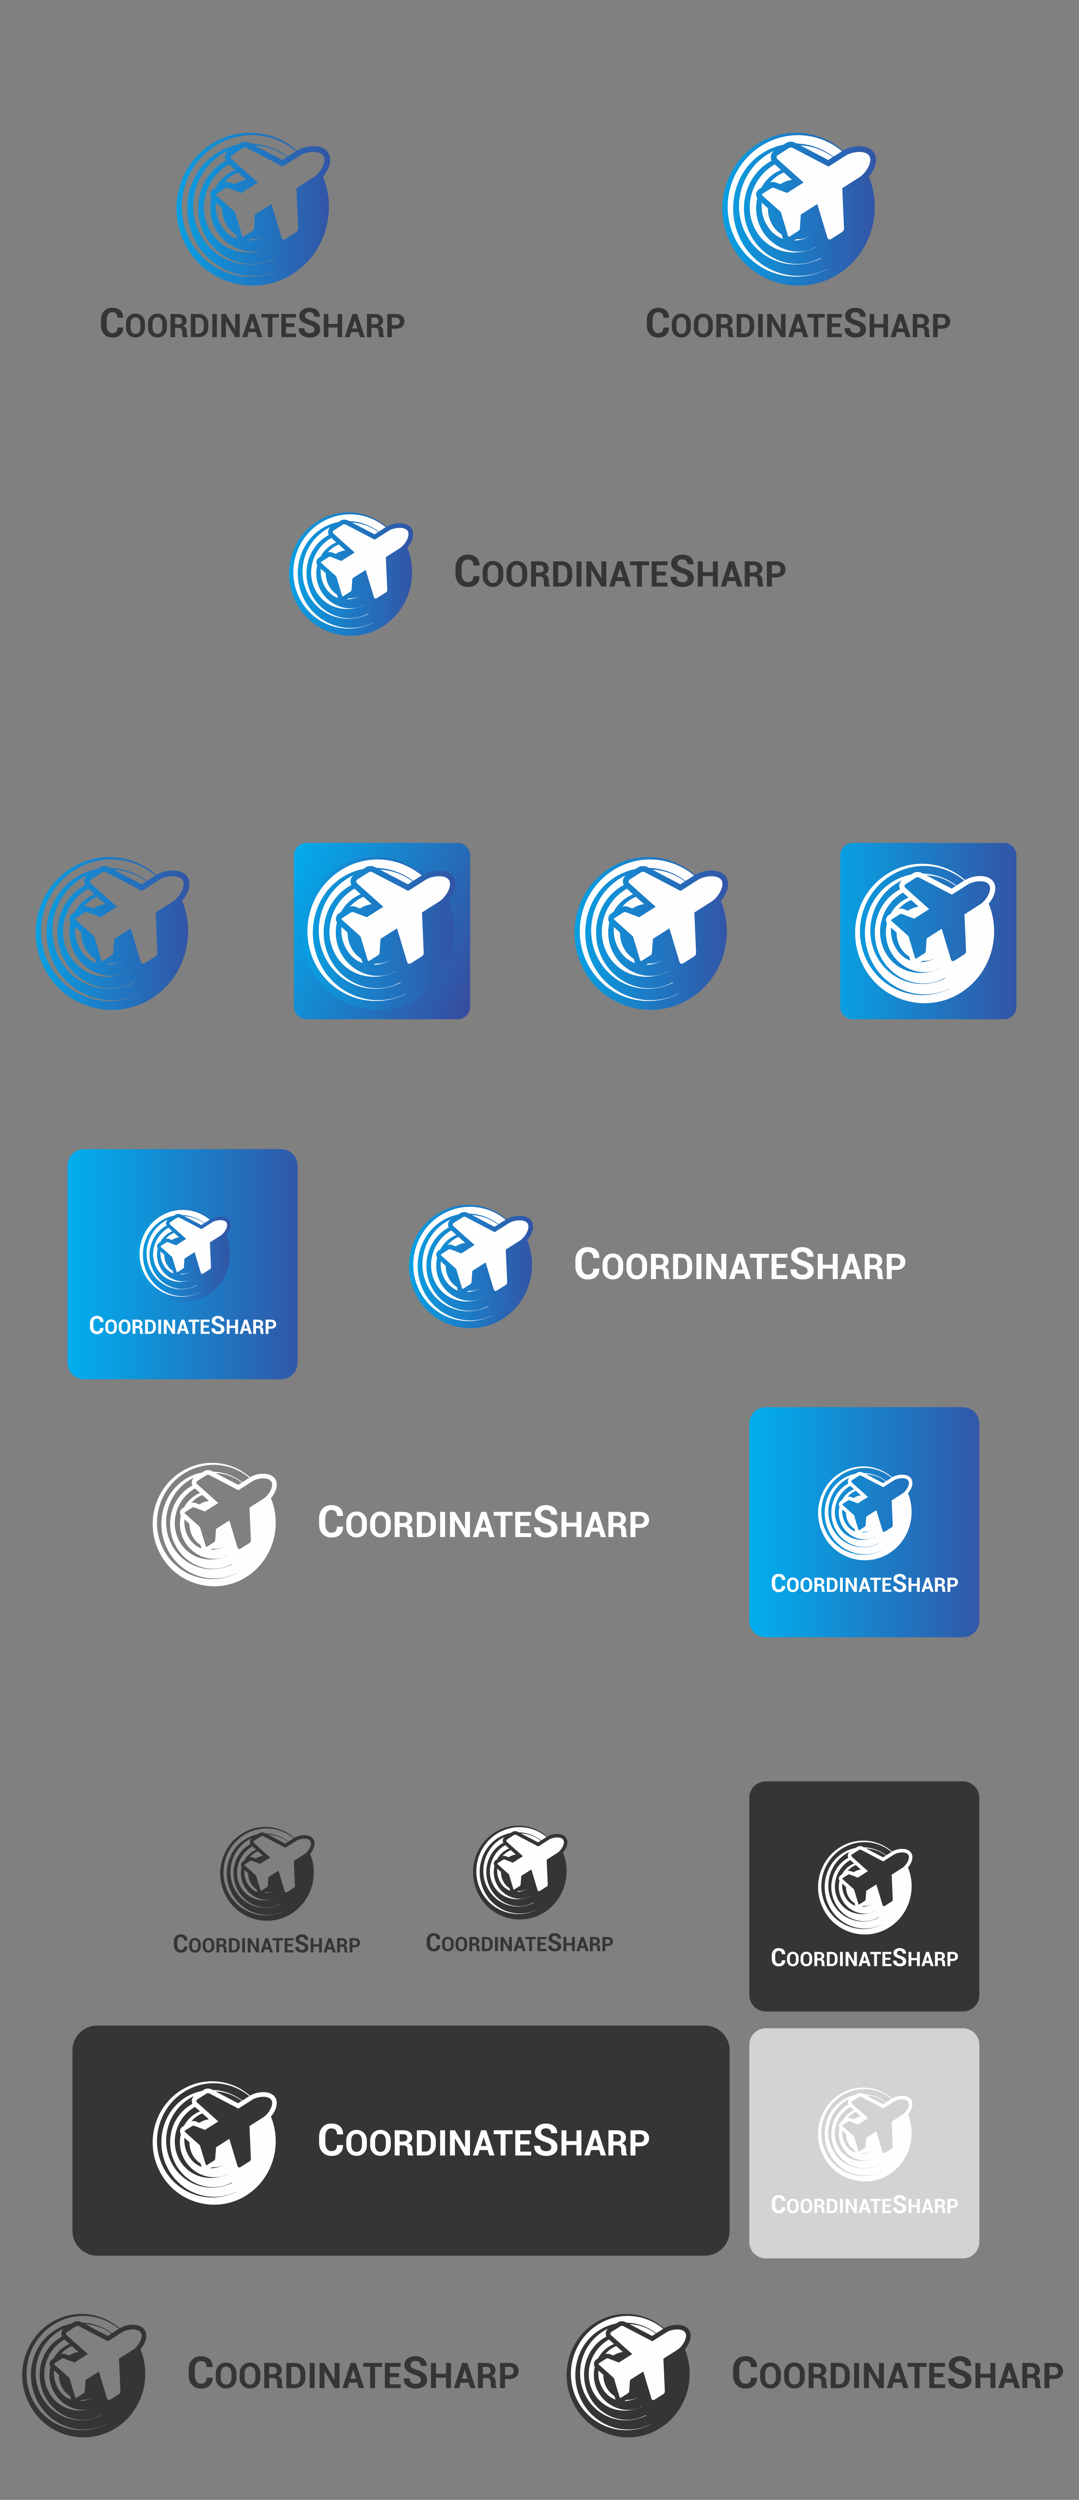 <?xml version="1.0" encoding="UTF-8"?>
<!DOCTYPE svg PUBLIC "-//W3C//DTD SVG 1.1//EN" "http://www.w3.org/Graphics/SVG/1.1/DTD/svg11.dtd">
<!-- Creator: CorelDRAW X7 -->
<svg xmlns="http://www.w3.org/2000/svg" xml:space="preserve" width="215.9mm" height="500mm" version="1.1" style="shape-rendering:geometricPrecision; text-rendering:geometricPrecision; image-rendering:optimizeQuality; fill-rule:evenodd; clip-rule:evenodd"
viewBox="0 0 21590 50000"
 xmlns:xlink="http://www.w3.org/1999/xlink">
 <rect x="0" y="0" width="21590" height="50000" fill="#808080" stroke="none"/>
 <defs>
  <style type="text/css">
   <![CDATA[
    .fil5 {fill:#FEFEFE}
    .fil17 {fill:#D2D3D5}
    .fil3 {fill:#373435}
    .fil13 {fill:#FEFEFE;fill-rule:nonzero}
    .fil12 {fill:#373435;fill-rule:nonzero}
    .fil14 {fill:#373435;fill-rule:nonzero}
    .fil11 {fill:url(#id0)}
    .fil8 {fill:url(#id1)}
    .fil0 {fill:url(#id2)}
    .fil1 {fill:url(#id3)}
    .fil6 {fill:url(#id4)}
    .fil7 {fill:url(#id5)}
    .fil4 {fill:url(#id6)}
    .fil15 {fill:url(#id7)}
    .fil10 {fill:url(#id8)}
    .fil9 {fill:url(#id9)}
    .fil2 {fill:url(#id10)}
    .fil16 {fill:url(#id11)}
   ]]>
  </style>
  <linearGradient id="id0" gradientUnits="userSpaceOnUse" x1="16082.7" y1="18818.1" x2="21303.3" y2="18818.1">
   <stop offset="0" style="stop-opacity:1; stop-color:#00AFEF"/>
   <stop offset="1" style="stop-opacity:1; stop-color:#3E4095"/>
  </linearGradient>
  <linearGradient id="id1" gradientUnits="userSpaceOnUse" xlink:href="#id0" x1="10859.1" y1="18840" x2="15410.3" y2="18840">
  </linearGradient>
  <linearGradient id="id2" gradientUnits="objectBoundingBox" xlink:href="#id0" x1="0%" y1="55.544%" x2="127.354%" y2="55.544%">
  </linearGradient>
  <linearGradient id="id3" gradientUnits="objectBoundingBox" xlink:href="#id0" x1="0%" y1="55.544%" x2="127.354%" y2="55.544%">
  </linearGradient>
  <linearGradient id="id4" gradientUnits="userSpaceOnUse" xlink:href="#id0" x1="2896.52" y1="4353.1" x2="7447.69" y2="4353.1">
  </linearGradient>
  <linearGradient id="id5" gradientUnits="userSpaceOnUse" xlink:href="#id0" x1="79.95" y1="18840" x2="4631.12" y2="18840">
  </linearGradient>
  <linearGradient id="id6" gradientUnits="userSpaceOnUse" xlink:href="#id0" x1="2337.03" y1="25211.2" x2="5131.47" y2="25211.2">
  </linearGradient>
  <linearGradient id="id7" gradientUnits="userSpaceOnUse" xlink:href="#id0" x1="5270.53" y1="11618.7" x2="8945.27" y2="11618.7">
  </linearGradient>
  <linearGradient id="id8" gradientUnits="userSpaceOnUse" xlink:href="#id0" x1="5408.69" y1="18840" x2="9959.88" y2="18840">
  </linearGradient>
  <linearGradient id="id9" gradientUnits="userSpaceOnUse" xlink:href="#id0" x1="13818.5" y1="4353.1" x2="18369.7" y2="4353.1">
  </linearGradient>
  <linearGradient id="id10" gradientUnits="userSpaceOnUse" xlink:href="#id0" x1="5396.33" y1="17715" x2="10127.8" y2="19921.3">
  </linearGradient>
  <linearGradient id="id11" gradientUnits="userSpaceOnUse" xlink:href="#id0" x1="7670.01" y1="25469.1" x2="11344.8" y2="25469.1">
  </linearGradient>
 </defs>
 <g id="Capa_x0020_1">
  <path class="fil0" d="M1680 22984l3945 0c181,0 329,148 329,328l0 3945c0,181 -148,329 -329,329l-3945 0c-180,0 -328,-148 -328,-329l0 -3945c0,-180 148,-328 328,-328z"/>
  <path class="fil1" d="M15322 28145l3945 0c181,0 329,148 329,328l0 3945c0,181 -148,329 -329,329l-3945 0c-181,0 -329,-148 -329,-329l0 -3945c0,-180 148,-328 329,-328z"/>
  <path class="fil2" d="M6133 16859l3023 0c138,0 252,114 252,252l0 3023c0,139 -114,252 -252,252l-3023 0c-139,0 -252,-113 -252,-252l0 -3023c0,-138 113,-252 252,-252z"/>
  <path class="fil3" d="M15322 35629l3945 0c181,0 329,148 329,329l0 3945c0,181 -148,328 -329,328l-3945 0c-181,0 -329,-147 -329,-328l0 -3945c0,-181 148,-329 329,-329z"/>
  <path class="fil0" d="M6973 22984l12162 0c272,0 493,222 493,493l0 3616c0,271 -221,493 -493,493l-12162 0c-271,0 -493,-222 -493,-493l0 -3616c0,-271 222,-493 493,-493z"/>
  <path class="fil1" d="M1943 28145l12163 0c271,0 493,222 493,493l0 3616c0,271 -222,493 -493,493l-12163 0c-271,0 -493,-222 -493,-493l0 -3616c0,-271 222,-493 493,-493z"/>
  <path class="fil4" d="M4208 24388c-263,-234 -653,-294 -988,-118 -443,233 -620,792 -395,1249l0 0 0 1c228,475 806,661 1262,422 441,-232 628,-773 440,-1236 70,-82 120,-205 64,-292 -73,-115 -282,-90 -383,-26l0 0z"/>
  <path class="fil3" d="M10947 36734c-264,-233 -654,-293 -988,-117 -444,232 -621,791 -396,1249l0 -1 1 2c227,475 806,661 1261,421 441,-231 628,-773 440,-1235 71,-83 120,-206 65,-292 -73,-116 -283,-91 -383,-27l0 0z"/>
  <path class="fil5" d="M17850 29549c-263,-234 -654,-294 -988,-118 -443,233 -620,792 -395,1249l-1 0 1 1c228,475 806,661 1262,422 440,-232 628,-773 439,-1236 71,-83 120,-205 65,-292 -73,-115 -282,-90 -383,-26l0 0zm324 64c-48,-75 -215,-50 -286,-5l-215 137 -438 -228c-14,-8 -34,-9 -47,-1l-138 88c-12,8 -28,28 -2,51l319 285 -203 129 -162 -62c-10,-4 -23,-2 -32,3l-108 69c-10,7 -8,16 0,24l226 201 87 289c3,11 11,17 21,11l108 -69c9,-6 16,-17 16,-27l13 -174 202 -129 124 410c10,32 35,27 47,19l138 -88c13,-8 20,-26 19,-42l-21 -494 215 -137c71,-45 164,-186 117,-260zm-441 10c-129,-99 -287,-156 -449,-161l-17 -8c-36,-19 -82,-19 -117,3l-30 19c-69,13 -138,37 -203,71 -380,200 -526,687 -327,1090 197,398 668,562 1057,370l1 2c-417,206 -916,39 -1123,-381 -211,-426 -41,-950 380,-1171 313,-164 676,-114 934,99l-106 67zm-406 -138c142,6 281,56 398,143l-56 36 -342 -179zm-353 188c-310,165 -430,565 -267,895 162,328 550,472 871,299l3 6c-347,172 -758,35 -931,-316 -178,-360 -33,-804 325,-992 9,-4 18,-9 27,-13 -39,31 -48,80 -28,121zm115 114c-14,5 -28,12 -42,19 -88,46 -156,116 -201,199l-22 15c-42,26 -50,76 -27,114 -27,117 -15,245 42,361 123,248 429,373 674,240l1 3c-285,136 -612,41 -750,-238 -137,-279 -26,-623 249,-782l76 69zm186 850c58,3 117,-8 172,-35l0 1c-66,33 -134,49 -198,51l26 -17zm-347 -381c-1,60 13,122 41,180 30,60 75,109 128,143l10 35c2,7 5,13 8,19 -89,-31 -165,-98 -215,-199 -39,-79 -54,-164 -47,-245l75 67zm297 -348c-39,4 -77,16 -113,35 -11,6 -21,12 -31,18l-54 -20c-22,-9 -48,-9 -70,-2 36,-42 81,-78 134,-106 10,-6 21,-11 32,-16l102 91z"/>
  <path class="fil5" d="M17850 37033c-263,-233 -654,-293 -988,-117 -443,233 -620,791 -395,1249l-1 0 1 1c228,475 806,661 1262,421 440,-231 628,-772 439,-1235 71,-83 120,-206 65,-292 -73,-115 -282,-90 -383,-27l0 0zm324 65c-48,-75 -215,-50 -286,-5l-215 137 -438 -229c-14,-7 -34,-8 -47,0l-138 88c-12,8 -28,28 -2,51l319 285 -203 129 -162 -62c-10,-4 -23,-3 -32,3l-108 69c-10,6 -8,16 0,23l226 202 87 289c3,11 11,17 21,11l108 -69c9,-6 16,-17 16,-27l13 -174 202 -129 124 410c10,32 35,27 47,19l138 -88c13,-8 20,-27 19,-42l-21 -494 215 -137c71,-45 164,-186 117,-260zm-441 10c-129,-100 -287,-156 -449,-161l-17 -8c-36,-19 -82,-20 -117,2l-30 20c-69,13 -138,37 -203,71 -380,199 -526,687 -327,1090 197,398 668,562 1057,370l1 2c-417,206 -916,38 -1123,-381 -211,-426 -41,-950 380,-1171 313,-165 676,-115 934,99l-106 67zm-406 -138c142,5 281,55 398,143l-56 35 -342 -178zm-353 188c-310,165 -430,565 -267,895 162,328 550,472 871,298l3 7c-347,172 -758,35 -931,-316 -178,-360 -33,-804 325,-992 9,-5 18,-9 27,-13 -39,31 -48,79 -28,121zm115 113c-14,6 -28,13 -42,20 -88,46 -156,116 -201,199l-22 14c-42,27 -50,77 -27,115 -27,116 -15,245 42,361 123,248 429,373 674,240l1 3c-285,136 -612,40 -750,-238 -137,-279 -26,-623 249,-782l76 68zm186 851c58,2 117,-9 172,-35l0 1c-66,32 -134,49 -198,51l26 -17zm-347 -381c-1,60 13,122 41,180 30,60 75,108 128,143l10 34c2,8 5,14 8,20 -89,-31 -165,-98 -215,-199 -39,-79 -54,-164 -47,-246l75 68zm297 -348c-39,4 -77,16 -113,35 -11,5 -21,12 -31,18l-54 -20c-22,-9 -48,-9 -70,-2 36,-42 81,-78 134,-106 10,-6 21,-11 32,-16l102 91z"/>
  <path class="fil3" d="M5887 36759c-263,-234 -653,-293 -988,-118 -443,233 -620,792 -395,1249l0 0 0 1c228,475 806,661 1262,422 441,-232 628,-773 440,-1235 70,-83 120,-206 65,-293 -74,-115 -283,-90 -383,-26l-1 0zm324 64c-48,-74 -215,-50 -285,-4l-216 137 -438 -229c-14,-7 -33,-9 -46,0l-139 88c-12,7 -27,28 -2,50l319 286 -202 128 -163 -62c-10,-4 -23,-2 -32,4l-108 69c-10,6 -8,15 1,23l225 201 87 290c3,11 11,17 21,10l108 -69c9,-5 16,-16 17,-27l12 -174 203 -128 123 409c10,33 35,27 47,20l138 -88c13,-9 20,-27 20,-42l-22 -494 215 -137c71,-45 164,-186 117,-261zm-441 11c-129,-100 -287,-157 -449,-161l-16 -9c-36,-18 -82,-19 -117,3l-30 19c-70,14 -138,37 -204,72 -379,199 -525,687 -326,1090 196,398 667,561 1056,370l1 2c-416,206 -916,38 -1123,-381 -211,-426 -40,-951 380,-1172 313,-164 676,-114 934,99l-106 68zm-406 -139c143,6 281,56 399,144l-56 35 -343 -179zm-353 188c-310,166 -430,566 -266,896 161,327 550,471 870,298l3 7c-347,172 -758,34 -931,-316 -178,-360 -32,-804 325,-992 9,-5 18,-9 27,-14 -38,31 -48,80 -28,121zm115 114c-14,6 -28,12 -42,19 -87,46 -155,117 -200,200l-23 14c-42,27 -50,76 -26,114 -28,117 -16,245 42,362 122,247 429,372 673,240l1 2c-285,137 -612,41 -749,-238 -138,-278 -27,-623 248,-781l76 68zm187 850c57,3 116,-8 171,-35l1 2c-67,32 -135,49 -199,50l27 -17zm-348 -380c0,60 13,121 42,179 29,61 74,109 127,143l10 35c2,7 5,14 9,20 -90,-32 -166,-98 -216,-199 -39,-79 -54,-164 -47,-246l75 68zm297 -349c-38,5 -77,16 -113,35 -11,6 -21,12 -31,19l-54 -21c-22,-8 -47,-9 -70,-1 36,-42 81,-79 134,-107 11,-5 22,-10 33,-15l101 90z"/>
  <path class="fil6" d="M4925 3597c-62,8 -124,26 -183,57 -18,9 -35,19 -51,30l-88 -33c-36,-14 -77,-15 -114,-3 59,-68 132,-127 218,-173 18,-9 36,-18 54,-25l164 147zm-482 567c-1,98 20,199 67,293 48,98 121,177 207,233l17 57c3,11 8,22 14,32 -146,-51 -270,-160 -352,-325 -63,-128 -88,-267 -76,-400l123 110zm565 620c94,5 190,-13 279,-57l1 2c-109,53 -218,80 -323,83l43 -28zm-303 -1385c-23,10 -46,20 -69,32 -142,75 -253,189 -326,324l-37 24c-68,43 -81,124 -43,186 -45,190 -26,399 68,589 199,403 698,607 1097,390l2 5c-465,222 -997,66 -1221,-388 -224,-453 -43,-1015 404,-1273l125 111zm-188 -185c-505,270 -700,921 -434,1459 264,533 896,768 1418,486l5 10c-565,280 -1234,57 -1517,-514 -290,-587 -52,-1310 530,-1616 14,-7 29,-15 44,-22 -63,51 -79,130 -46,197zm575 -306c232,10 457,91 649,233l-91 58 -558 -291zm661 226c-210,-163 -467,-255 -731,-263l-27 -13c-58,-31 -134,-32 -190,4l-49 31c-113,22 -225,61 -332,117 -618,324 -856,1119 -532,1775 321,648 1087,915 1721,603l2 3c-679,335 -1492,62 -1830,-621 -343,-694 -65,-1548 620,-1907 509,-268 1101,-187 1521,161l-173 110zm191 -122c-428,-380 -1065,-478 -1609,-192 -722,379 -1010,1290 -644,2034l0 0 1 2c370,774 1312,1077 2055,687 717,-377 1023,-1259 716,-2012 115,-135 195,-335 105,-476 -119,-188 -460,-147 -624,-43l0 0zm527 105c-77,-122 -349,-82 -465,-8l-350 223 -714 -372c-22,-12 -54,-14 -75,-1l-226 144c-19,12 -45,45 -4,82l520 465 -330 209 -265 -101c-16,-6 -37,-3 -51,6l-177 112c-16,10 -12,26 2,38l366 328 142 471c6,18 18,28 34,18l176 -113c15,-9 26,-27 28,-44l20 -283 330 -210 201 668c16,53 56,44 76,31l225 -143c21,-14 33,-44 32,-69l-35 -804 350 -223c116,-74 267,-303 190,-424z"/>
  <path class="fil7" d="M2109 18084c-63,7 -125,26 -184,57 -17,9 -34,19 -50,30l-88 -34c-36,-13 -77,-14 -114,-2 58,-68 131,-127 218,-173 17,-9 35,-18 53,-25l165 147zm-483 567c-1,98 21,199 67,293 49,98 121,177 207,233l17 56c4,12 8,23 14,32 -146,-50 -270,-159 -351,-324 -64,-129 -88,-267 -77,-400l123 110zm566 620c93,5 189,-13 279,-57l1 2c-109,53 -219,80 -324,83l44 -28zm-304 -1385c-23,10 -46,20 -68,32 -143,75 -254,189 -327,324l-37 24c-68,43 -81,124 -43,186 -44,190 -25,399 68,589 200,403 699,607 1097,390l2 5c-464,222 -997,66 -1221,-388 -224,-453 -43,-1015 405,-1273l124 111zm-187 -185c-506,270 -700,921 -435,1459 264,533 897,768 1418,486l5 10c-565,280 -1234,56 -1516,-514 -290,-587 -53,-1310 529,-1616 15,-8 30,-15 44,-22 -63,50 -78,130 -45,197zm575 -306c231,9 457,91 648,233l-91 58 -557 -291zm661 225c-210,-162 -468,-254 -732,-262l-26 -14c-59,-30 -134,-31 -191,5l-49 31c-113,22 -225,61 -332,117 -617,324 -855,1119 -531,1775 320,648 1087,915 1721,602l2 4c-679,335 -1492,62 -1830,-621 -343,-694 -66,-1548 619,-1908 510,-267 1101,-186 1521,162l-172 109zm191 -121c-429,-381 -1065,-478 -1610,-192 -722,379 -1010,1289 -644,2034l0 0 1 2c371,774 1313,1076 2055,687 718,-377 1023,-1259 716,-2012 115,-135 195,-335 106,-476 -120,-188 -461,-147 -624,-43l0 0zm526 104c-77,-121 -349,-81 -464,-7l-351 223 -714 -372c-22,-12 -54,-14 -75,-1l-225 143c-20,13 -45,46 -4,83l519 465 -329 209 -265 -101c-16,-6 -37,-3 -52,6l-176 112c-16,10 -13,26 1,38l367 328 142 471c5,18 17,28 34,17l176 -112c14,-9 26,-27 27,-44l21 -283 329 -210 201 668c16,53 57,43 76,31l226 -143c21,-14 32,-44 31,-69l-35 -804 350 -223c116,-74 268,-303 190,-425z"/>
  <g id="_1901334920912">
   <path class="fil8" d="M13907 17499c-429,-381 -1065,-478 -1609,-192 -723,379 -1010,1289 -644,2034l-1 0 1 2c371,774 1313,1076 2055,687 718,-377 1023,-1259 716,-2012 115,-135 196,-335 106,-476 -120,-188 -461,-147 -624,-43l0 0z"/>
   <path class="fil5" d="M14434 17603c-78,-121 -350,-81 -465,-7l-351 223 -713 -372c-23,-12 -55,-14 -76,-1l-225 143c-20,13 -45,46 -4,83l519 465 -329 209 -265 -101c-16,-6 -37,-3 -52,6l-176 112c-16,10 -12,26 1,38l367 328 142 471c5,18 18,28 34,17l176 -112c15,-9 26,-27 27,-44l21 -283 329 -210 201 668c16,53 57,43 76,31l226 -143c21,-14 32,-44 31,-69l-35 -804 351 -223c115,-74 267,-303 190,-425z"/>
   <path class="fil5" d="M13716 17620c-210,-162 -468,-254 -732,-262l-26 -14c-59,-30 -134,-31 -191,5l-48 31c-114,22 -225,61 -332,117 -618,324 -856,1119 -532,1775 320,648 1087,915 1721,602l2 4c-679,335 -1492,62 -1830,-621 -343,-694 -66,-1548 619,-1908 510,-267 1101,-186 1521,162l-172 109z"/>
   <path class="fil5" d="M13055 17395c231,9 457,91 649,233l-91 58 -558 -291z"/>
   <path class="fil5" d="M12480 17701c-506,270 -700,921 -435,1459 264,533 897,768 1418,486l5 10c-564,280 -1234,56 -1516,-514 -290,-587 -53,-1310 530,-1616 14,-8 29,-15 43,-22 -62,50 -78,130 -45,197z"/>
   <path class="fil5" d="M12667 17886c-23,10 -46,20 -68,32 -143,75 -253,189 -327,324l-37 24c-68,43 -81,124 -43,186 -44,190 -25,399 69,589 199,403 698,607 1096,390l3 5c-465,222 -997,66 -1222,-388 -224,-453 -42,-1015 405,-1273l124 111z"/>
   <path class="fil5" d="M12971 19271c94,5 189,-13 279,-57l1 2c-109,53 -219,80 -324,83l44 -28z"/>
   <path class="fil5" d="M12405 18651c-1,98 21,199 67,293 49,98 121,177 208,233l17 56c3,12 8,23 13,32 -145,-50 -270,-159 -351,-324 -64,-129 -88,-267 -77,-400l123 110z"/>
   <path class="fil5" d="M12888 18084c-62,7 -125,26 -184,57 -17,9 -34,19 -50,30l-88 -34c-36,-13 -77,-14 -114,-2 59,-68 131,-127 218,-173 18,-9 35,-18 53,-25l165 147z"/>
  </g>
  <path class="fil5" d="M4532 24452c-48,-75 -215,-50 -286,-5l-215 137 -438 -228c-14,-7 -33,-9 -46,-1l-139 88c-12,8 -27,28 -2,51l319 285 -202 129 -163 -62c-10,-4 -23,-2 -32,3l-108 69c-10,7 -8,16 1,24l225 201 87 289c3,11 11,17 21,11l108 -69c9,-6 16,-16 17,-27l12 -174 203 -129 123 410c10,33 35,27 47,19l138 -88c13,-8 20,-26 20,-42l-22 -494 215 -137c71,-45 164,-185 117,-260z"/>
  <path class="fil5" d="M11270 36799c-47,-75 -214,-50 -285,-5l-215 137 -439 -229c-13,-7 -33,-8 -46,0l-138 88c-12,8 -28,28 -3,51l319 285 -202 129 -163 -63c-10,-3 -23,-2 -32,4l-108 69c-10,6 -7,16 1,23l225 202 87 289c4,11 11,17 21,11l108 -69c9,-6 16,-17 17,-28l13 -173 202 -129 123 410c10,32 35,27 47,19l139 -88c13,-8 20,-27 19,-42l-22 -494 216 -137c70,-45 164,-186 116,-260z"/>
  <path class="fil5" d="M4091 24462c-129,-99 -287,-156 -449,-160l-16 -9c-36,-19 -83,-19 -117,3l-30 19c-70,13 -138,37 -204,72 -379,199 -526,687 -326,1089 196,398 667,562 1056,370l1 2c-416,206 -916,39 -1123,-381 -211,-426 -40,-950 380,-1171 313,-164 676,-114 934,99l-106 67z"/>
  <path class="fil5" d="M10830 36809c-129,-100 -288,-156 -450,-161l-16 -8c-36,-19 -82,-20 -117,2l-30 19c-69,14 -138,38 -204,72 -379,199 -525,687 -326,1090 197,398 667,562 1056,370l2 2c-417,206 -916,38 -1124,-381 -210,-426 -40,-951 380,-1171 313,-165 676,-115 934,99l-105 67z"/>
  <path class="fil5" d="M3685 24324c142,6 281,56 398,143l-55 36 -343 -179z"/>
  <path class="fil5" d="M10423 36671c143,5 281,55 399,143l-56 35 -343 -178z"/>
  <path class="fil5" d="M3332 24512c-310,166 -430,566 -267,896 162,327 551,471 871,298l3 6c-347,172 -758,35 -931,-316 -178,-360 -32,-804 325,-992 9,-4 18,-9 27,-13 -38,31 -48,80 -28,121z"/>
  <path class="fil5" d="M10071 36858c-311,166 -430,566 -267,896 162,328 550,472 870,298l4 7c-347,172 -758,34 -932,-316 -178,-360 -32,-804 326,-992 8,-5 17,-9 26,-13 -38,30 -48,79 -27,120z"/>
  <path class="fil5" d="M3447 24626c-14,5 -28,12 -42,19 -87,46 -155,116 -200,199l-23 15c-42,26 -50,76 -26,114 -28,117 -16,245 42,362 122,247 428,372 673,239l1 3c-285,136 -612,41 -749,-238 -138,-278 -27,-623 248,-782l76 69z"/>
  <path class="fil5" d="M10186 36972c-15,6 -29,12 -42,20 -88,46 -156,116 -201,199l-23 14c-42,27 -49,77 -26,115 -27,116 -16,244 42,361 122,248 429,373 673,240l2 3c-286,136 -612,40 -750,-238 -138,-279 -26,-624 248,-782l77 68z"/>
  <path class="fil5" d="M3634 25476c57,3 116,-8 171,-35l1 1c-67,33 -135,49 -199,51l27 -17z"/>
  <path class="fil5" d="M10372 37822c57,3 116,-8 171,-35l1 2c-67,32 -134,49 -199,50l27 -17z"/>
  <path class="fil5" d="M3286 25095c0,60 13,122 42,180 29,60 74,109 127,143l10 35c2,7 5,13 9,19 -90,-31 -166,-98 -216,-199 -39,-79 -54,-164 -47,-245l75 67z"/>
  <path class="fil5" d="M10025 37442c-1,60 12,122 41,180 30,60 74,108 127,142l11 35c2,7 5,14 8,20 -90,-31 -166,-98 -216,-199 -39,-79 -54,-164 -47,-246l76 68z"/>
  <g id="_1901334911696">
   <path class="fil9" d="M16866 3012c-428,-380 -1065,-478 -1609,-192 -722,379 -1010,1290 -644,2034l0 0 1 2c370,774 1312,1077 2055,687 717,-377 1023,-1259 716,-2012 114,-135 195,-335 105,-476 -119,-188 -460,-147 -624,-43l0 0z"/>
   <path class="fil5" d="M17393 3117c-77,-122 -349,-82 -465,-8l-350 223 -714 -372c-22,-12 -54,-14 -75,-1l-226 144c-19,12 -45,45 -4,82l520 465 -330 209 -265 -101c-16,-6 -37,-3 -51,6l-177 112c-16,10 -12,26 2,38l366 328 142 471c6,18 18,28 34,18l176 -113c15,-9 26,-27 28,-44l20 -283 330 -210 201 668c16,53 56,44 76,31l225 -143c21,-14 33,-44 32,-69l-35 -804 350 -223c116,-74 267,-303 190,-424z"/>
   <path class="fil5" d="M16675 3134c-210,-163 -467,-255 -731,-263l-27 -13c-58,-31 -134,-32 -190,4l-49 31c-113,22 -225,61 -332,117 -618,324 -856,1119 -532,1775 321,648 1087,915 1721,603l2 3c-679,335 -1492,62 -1830,-621 -343,-694 -65,-1548 620,-1907 509,-268 1101,-187 1521,161l-173 110z"/>
   <path class="fil5" d="M16014 2908c232,10 457,91 649,233l-91 58 -558 -291z"/>
   <path class="fil5" d="M15439 3214c-505,270 -700,921 -434,1459 264,533 896,768 1418,486l5 10c-565,280 -1234,57 -1517,-514 -290,-587 -52,-1310 530,-1616 14,-7 29,-15 44,-22 -63,51 -79,130 -46,197z"/>
   <path class="fil5" d="M15627 3399c-23,10 -46,20 -69,32 -142,75 -253,189 -326,324l-37 24c-69,43 -81,124 -43,186 -45,190 -26,399 68,589 199,403 698,607 1097,390l2 5c-465,222 -997,66 -1221,-388 -225,-453 -43,-1015 404,-1273l125 111z"/>
   <path class="fil5" d="M15930 4784c94,5 190,-13 279,-57l1 2c-109,53 -218,80 -323,83l43 -28z"/>
   <path class="fil5" d="M15365 4164c-1,98 20,199 67,293 48,98 121,177 207,233l17 57c3,11 8,22 14,32 -146,-51 -270,-160 -352,-325 -63,-128 -88,-267 -76,-400l123 110z"/>
   <path class="fil5" d="M15847 3597c-62,8 -124,26 -183,57 -18,9 -35,19 -51,30l-88 -33c-36,-14 -77,-15 -114,-3 59,-68 132,-127 218,-173 18,-9 36,-18 54,-25l164 147z"/>
  </g>
  <g id="_1901334907984">
   <path class="fil10" d="M8456 17499c-428,-381 -1064,-478 -1609,-192 -722,379 -1010,1289 -644,2034l0 0 1 2c371,774 1312,1076 2055,687 718,-377 1023,-1259 716,-2012 115,-135 195,-335 105,-476 -119,-188 -460,-147 -623,-43l-1 0z"/>
   <path class="fil5" d="M8983 17603c-77,-121 -349,-81 -465,-7l-350 223 -714 -372c-22,-12 -54,-14 -75,-1l-226 143c-19,13 -45,46 -3,83l519 465 -329 209 -266 -101c-16,-6 -37,-3 -51,6l-176 112c-17,10 -13,26 1,38l366 328 142 471c6,18 18,28 34,17l177 -112c14,-9 26,-27 27,-44l20 -283 330 -210 201 668c16,53 56,43 76,31l225 -143c22,-14 33,-44 32,-69l-35 -804 350 -223c116,-74 267,-303 190,-425z"/>
   <path class="fil5" d="M8266 17620c-210,-162 -468,-254 -732,-262l-27 -14c-58,-30 -134,-31 -190,5l-49 31c-113,22 -225,61 -332,117 -618,324 -856,1119 -531,1775 320,648 1087,915 1720,602l2 4c-678,335 -1492,62 -1829,-621 -343,-694 -66,-1548 619,-1908 509,-267 1101,-186 1521,162l-172 109z"/>
   <path class="fil5" d="M7604 17395c232,9 457,91 649,233l-91 58 -558 -291z"/>
   <path class="fil5" d="M7030 17701c-506,270 -701,921 -435,1459 264,533 896,768 1418,486l5 10c-565,280 -1234,56 -1516,-514 -290,-587 -53,-1310 529,-1616 15,-8 29,-15 44,-22 -63,50 -78,130 -45,197z"/>
   <path class="fil5" d="M7217 17886c-23,10 -46,20 -68,32 -143,75 -254,189 -327,324l-37 24c-68,43 -81,124 -43,186 -45,190 -26,399 68,589 200,403 699,607 1097,390l2 5c-465,222 -997,66 -1221,-388 -224,-453 -43,-1015 404,-1273l125 111z"/>
   <path class="fil5" d="M7520 19271c94,5 190,-13 279,-57l2 2c-109,53 -219,80 -324,83l43 -28z"/>
   <path class="fil5" d="M6955 18651c-1,98 20,199 67,293 48,98 121,177 207,233l17 56c4,12 8,23 14,32 -146,-50 -270,-159 -351,-324 -64,-129 -89,-267 -77,-400l123 110z"/>
   <path class="fil5" d="M7438 18084c-63,7 -125,26 -184,57 -18,9 -34,19 -50,30l-88 -34c-37,-13 -78,-14 -114,-2 58,-68 131,-127 218,-173 17,-9 35,-18 53,-25l165 147z"/>
  </g>
  <g id="_1901334906768">
   <path class="fil11" d="M17064 16859l3023 0c138,0 252,114 252,252l0 3023c0,139 -114,252 -252,252l-3023 0c-139,0 -252,-113 -252,-252l0 -3023c0,-138 113,-252 252,-252z"/>
   <path class="fil5" d="M19311 17602c-391,-347 -972,-436 -1469,-175 -658,346 -921,1176 -587,1855l0 0 1 2c338,706 1197,982 1874,626 655,-344 934,-1148 653,-1835 105,-123 179,-306 97,-434 -109,-171 -420,-134 -569,-39l0 0zm480 95c-70,-111 -318,-74 -424,-7l-320 204 -651 -340c-20,-11 -49,-13 -69,-1l-205 131c-18,12 -41,42 -4,75l474 424 -300 192 -242 -93c-15,-5 -34,-3 -47,6l-161 102c-15,9 -11,23 1,35l335 299 129 430c5,16 16,25 31,15l161 -102c13,-8 23,-25 25,-40l18 -258 301 -192 183 609c15,48 52,40 70,29l205 -131c20,-12 30,-40 29,-63l-32 -733 320 -204c105,-67 244,-276 173,-387zm-654 15c-192,-148 -427,-232 -668,-239l-24 -12c-54,-28 -122,-29 -174,4l-45 28c-103,20 -205,55 -302,107 -564,296 -781,1021 -485,1619 292,591 991,835 1570,550l2 3c-620,306 -1362,57 -1670,-566 -313,-633 -60,-1412 565,-1741 465,-244 1004,-170 1388,147l-157 100zm-604 -205c212,8 417,83 592,213l-83 53 -509 -266zm-524 279c-461,246 -639,841 -397,1331 241,487 818,700 1294,443l5 10c-516,255 -1126,51 -1384,-470 -264,-535 -48,-1195 483,-1474 14,-6 27,-13 40,-19 -57,45 -71,118 -41,179zm171 169c-21,9 -42,18 -63,29 -130,68 -231,173 -298,296l-33 21c-63,40 -74,114 -39,170 -41,174 -24,364 62,537 182,368 637,554 1000,357l2 4c-424,202 -909,60 -1114,-354 -204,-414 -39,-926 369,-1161l114 101zm277 1263c85,5 172,-12 254,-52l1 2c-99,49 -199,73 -295,76l40 -26zm-516 -565c-1,89 18,181 61,267 44,89 110,161 189,212l16 52c3,11 7,20 12,29 -133,-46 -246,-145 -320,-296 -59,-117 -81,-243 -71,-364l113 100zm440 -518c-57,7 -114,24 -168,53 -15,8 -31,17 -45,27l-81 -31c-33,-12 -70,-13 -104,-2 54,-62 120,-116 199,-158 16,-8 33,-16 49,-23l150 134z"/>
  </g>
  <path class="fil5" d="M3583 24747c-39,5 -77,16 -113,35 -11,6 -21,12 -31,19l-54 -21c-22,-9 -47,-9 -70,-2 36,-42 81,-78 134,-106 11,-5 22,-11 33,-15l101 90z"/>
  <path class="fil5" d="M10321 37094c-38,4 -76,16 -113,35 -10,5 -21,11 -31,18l-54 -21c-22,-8 -47,-8 -70,-1 36,-42 81,-78 134,-106 11,-6 22,-11 33,-16l101 91z"/>
  <path class="fil12" d="M2461 6551l1 3c1,62 -18,110 -56,145 -38,35 -90,52 -157,52 -68,0 -123,-22 -165,-67 -42,-44 -63,-102 -63,-173l0 -115c0,-70 21,-128 62,-173 41,-45 94,-67 160,-67 70,0 124,17 163,51 39,35 57,83 57,146l-1 2 -111 0c0,-37 -9,-64 -26,-83 -18,-18 -45,-27 -82,-27 -34,0 -60,14 -79,42 -20,28 -29,64 -29,108l0 116c0,45 10,81 30,109 20,28 48,42 84,42 34,0 60,-9 76,-27 17,-18 26,-46 26,-84l110 0zm3831 41c0,-22 -8,-40 -23,-54 -15,-13 -42,-26 -80,-38 -65,-20 -115,-44 -149,-71 -34,-27 -51,-65 -51,-112 0,-47 19,-86 57,-116 39,-30 87,-45 147,-45 63,0 113,16 151,48 39,33 57,75 56,127l-1 3 -110 0c0,-29 -9,-51 -26,-67 -17,-15 -41,-23 -72,-23 -28,0 -50,7 -65,21 -15,13 -23,31 -23,53 0,19 8,35 25,48 17,12 45,26 86,40 62,18 110,41 143,70 33,29 49,68 49,115 0,50 -19,89 -57,117 -38,29 -88,43 -151,43 -61,0 -113,-15 -157,-46 -44,-31 -65,-78 -64,-139l1 -2 111 0c0,34 9,59 29,75 20,16 47,24 80,24 31,0 54,-6 70,-19 16,-13 24,-30 24,-52zm-3392 -39c0,57 -17,104 -53,141 -35,37 -80,56 -137,56 -56,0 -102,-19 -137,-56 -34,-37 -52,-84 -52,-141l0 -83c0,-57 18,-104 52,-141 35,-37 81,-56 137,-56 56,0 102,19 137,56 35,37 53,84 53,141l0 83zm-91 -84c0,-36 -9,-66 -26,-89 -18,-23 -42,-34 -73,-34 -31,0 -55,11 -72,34 -18,23 -26,53 -26,89l0 84c0,37 9,67 26,90 17,23 41,34 72,34 31,0 56,-11 73,-34 18,-23 26,-53 26,-90l0 -84zm531 84c0,57 -18,104 -53,141 -35,37 -81,56 -137,56 -57,0 -102,-19 -137,-56 -35,-37 -52,-84 -52,-141l0 -83c0,-57 17,-104 52,-141 35,-37 80,-56 136,-56 56,0 102,19 138,56 35,37 53,84 53,141l0 83zm-91 -84c0,-36 -9,-66 -27,-89 -17,-23 -42,-34 -73,-34 -31,0 -55,11 -72,34 -17,23 -26,53 -26,89l0 84c0,37 9,67 26,90 18,23 42,34 73,34 31,0 55,-11 73,-34 17,-23 26,-53 26,-90l0 -84zm254 89l0 185 -91 0 0 -463 157 0c52,0 92,12 121,36 30,24 44,58 44,101 0,23 -6,44 -18,61 -13,17 -31,31 -54,42 26,8 46,22 57,40 12,19 18,43 18,70l0 34c0,13 2,27 5,41 4,14 9,25 18,31l0 7 -94 0c-8,-7 -14,-18 -16,-34 -3,-15 -4,-31 -4,-45l0 -33c0,-23 -6,-41 -18,-54 -13,-13 -30,-19 -53,-19l-72 0zm0 -72l64 0c26,0 45,-5 57,-16 13,-11 19,-28 19,-49 0,-21 -6,-38 -19,-51 -12,-12 -31,-19 -55,-19l-66 0 0 135zm316 257l0 -463 158 0c56,0 101,18 137,54 36,36 54,83 54,139l0 77c0,57 -18,103 -54,139 -36,36 -81,54 -137,54l-158 0zm91 -392l0 321 67 0c30,0 54,-12 73,-34 18,-23 27,-52 27,-88l0 -77c0,-36 -9,-65 -27,-88 -19,-22 -43,-34 -73,-34l-67 0zm429 392l-91 0 0 -463 91 0 0 463zm457 0l-91 0 -183 -312 -2 0 0 312 -91 0 0 -463 91 0 183 312 2 0 0 -312 91 0 0 463zm326 -100l-147 0 -31 100 -95 0 153 -463 93 0 153 463 -95 0 -31 -100zm-125 -73l103 0 -50 -163 -2 0 -51 163zm583 -219l-129 0 0 392 -91 0 0 -392 -128 0 0 -71 348 0 0 71zm310 188l-169 0 0 133 201 0 0 71 -292 0 0 -463 291 0 0 71 -200 0 0 117 169 0 0 71zm956 204l-91 0 0 -192 -185 0 0 192 -91 0 0 -463 91 0 0 199 185 0 0 -199 91 0 0 463zm326 -100l-147 0 -30 100 -96 0 154 -463 93 0 152 463 -95 0 -31 -100zm-124 -73l102 0 -50 -163 -2 0 -50 163zm385 -12l0 185 -91 0 0 -463 157 0c52,0 93,12 122,36 29,24 44,58 44,101 0,23 -7,44 -19,61 -12,17 -30,31 -54,42 27,8 46,22 58,40 11,19 17,43 17,70l0 34c0,13 2,27 6,41 3,14 9,25 17,31l0 7 -94 0c-8,-7 -13,-18 -16,-34 -2,-15 -3,-31 -3,-45l0 -33c0,-23 -7,-41 -19,-54 -12,-13 -30,-19 -53,-19l-72 0zm0 -72l65 0c25,0 44,-5 57,-16 12,-11 18,-28 18,-49 0,-21 -6,-38 -18,-51 -13,-12 -31,-19 -56,-19l-66 0 0 135zm407 89l0 168 -91 0 0 -463 174 0c52,0 93,13 123,41 30,27 45,62 45,107 0,44 -15,80 -45,107 -30,27 -71,40 -123,40l-83 0zm0 -72l83 0c25,0 44,-7 57,-21 14,-14 20,-32 20,-54 0,-22 -6,-40 -19,-55 -13,-14 -33,-22 -58,-22l-83 0 0 152z"/>
  <path class="fil12" d="M13383 6551l1 3c1,62 -18,110 -56,145 -38,35 -90,52 -157,52 -68,0 -123,-22 -165,-67 -42,-44 -63,-102 -63,-173l0 -115c0,-70 21,-128 62,-173 41,-45 94,-67 160,-67 70,0 124,17 163,51 39,35 57,83 56,146l0 2 -111 0c0,-37 -9,-64 -26,-83 -18,-18 -45,-27 -82,-27 -34,0 -60,14 -79,42 -20,28 -29,64 -29,108l0 116c0,45 10,81 30,109 20,28 48,42 84,42 34,0 60,-9 76,-27 17,-18 26,-46 26,-84l110 0zm3831 41c0,-22 -8,-40 -23,-54 -15,-13 -42,-26 -80,-38 -65,-20 -115,-44 -149,-71 -34,-27 -51,-65 -51,-112 0,-47 19,-86 57,-116 39,-30 87,-45 147,-45 63,0 113,16 151,48 39,33 57,75 56,127l-1 3 -110 0c0,-29 -9,-51 -26,-67 -17,-15 -41,-23 -72,-23 -28,0 -50,7 -65,21 -15,13 -23,31 -23,53 0,19 8,35 25,48 17,12 45,26 86,40 62,18 110,41 143,70 33,29 49,68 49,115 0,50 -19,89 -57,117 -38,29 -88,43 -151,43 -61,0 -113,-15 -157,-46 -44,-31 -65,-78 -64,-139l1 -2 110 0c0,34 10,59 30,75 20,16 47,24 80,24 31,0 54,-6 70,-19 16,-13 24,-30 24,-52zm-3392 -39c0,57 -17,104 -53,141 -35,37 -80,56 -137,56 -56,0 -102,-19 -137,-56 -34,-37 -52,-84 -52,-141l0 -83c0,-57 18,-104 52,-141 35,-37 81,-56 137,-56 56,0 102,19 137,56 35,37 53,84 53,141l0 83zm-91 -84c0,-36 -9,-66 -26,-89 -18,-23 -42,-34 -73,-34 -31,0 -55,11 -72,34 -18,23 -26,53 -26,89l0 84c0,37 9,67 26,90 17,23 41,34 72,34 31,0 56,-11 73,-34 18,-23 26,-53 26,-90l0 -84zm531 84c0,57 -18,104 -53,141 -35,37 -81,56 -137,56 -57,0 -102,-19 -137,-56 -35,-37 -52,-84 -52,-141l0 -83c0,-57 17,-104 52,-141 35,-37 80,-56 136,-56 56,0 102,19 138,56 35,37 53,84 53,141l0 83zm-91 -84c0,-36 -9,-66 -27,-89 -17,-23 -42,-34 -73,-34 -31,0 -55,11 -72,34 -17,23 -26,53 -26,89l0 84c0,37 9,67 26,90 18,23 42,34 73,34 31,0 55,-11 73,-34 17,-23 26,-53 26,-90l0 -84zm254 89l0 185 -91 0 0 -463 157 0c52,0 92,12 121,36 30,24 44,58 44,101 0,23 -6,44 -18,61 -13,17 -31,31 -55,42 27,8 47,22 58,40 12,19 18,43 18,70l0 34c0,13 2,27 5,41 4,14 9,25 18,31l0 7 -94 0c-8,-7 -14,-18 -16,-34 -3,-15 -4,-31 -4,-45l0 -33c0,-23 -6,-41 -18,-54 -13,-13 -30,-19 -53,-19l-72 0zm0 -72l64 0c26,0 45,-5 57,-16 13,-11 19,-28 19,-49 0,-21 -6,-38 -19,-51 -12,-12 -31,-19 -55,-19l-66 0 0 135zm316 257l0 -463 158 0c56,0 101,18 137,54 36,36 54,83 54,139l0 77c0,57 -18,103 -54,139 -36,36 -81,54 -137,54l-158 0zm91 -392l0 321 67 0c30,0 54,-12 73,-34 18,-23 27,-52 27,-88l0 -77c0,-36 -9,-65 -27,-88 -19,-22 -43,-34 -73,-34l-67 0zm429 392l-91 0 0 -463 91 0 0 463zm457 0l-91 0 -183 -312 -2 0 0 312 -91 0 0 -463 91 0 183 312 2 0 0 -312 91 0 0 463zm326 -100l-147 0 -31 100 -95 0 153 -463 93 0 153 463 -95 0 -31 -100zm-125 -73l103 0 -50 -163 -2 0 -51 163zm583 -219l-129 0 0 392 -91 0 0 -392 -128 0 0 -71 348 0 0 71zm310 188l-169 0 0 133 201 0 0 71 -292 0 0 -463 291 0 0 71 -200 0 0 117 169 0 0 71zm956 204l-91 0 0 -192 -185 0 0 192 -91 0 0 -463 91 0 0 199 185 0 0 -199 91 0 0 463zm326 -100l-147 0 -31 100 -95 0 154 -463 93 0 152 463 -95 0 -31 -100zm-124 -73l102 0 -50 -163 -2 0 -50 163zm385 -12l0 185 -91 0 0 -463 157 0c52,0 92,12 122,36 29,24 44,58 44,101 0,23 -7,44 -19,61 -12,17 -30,31 -54,42 27,8 46,22 58,40 11,19 17,43 17,70l0 34c0,13 2,27 6,41 3,14 9,25 17,31l0 7 -94 0c-8,-7 -13,-18 -16,-34 -2,-15 -3,-31 -3,-45l0 -33c0,-23 -7,-41 -19,-54 -12,-13 -30,-19 -53,-19l-72 0zm0 -72l65 0c25,0 44,-5 57,-16 12,-11 18,-28 18,-49 0,-21 -6,-38 -18,-51 -13,-12 -31,-19 -56,-19l-66 0 0 135zm407 89l0 168 -91 0 0 -463 174 0c52,0 93,13 123,41 30,27 45,62 45,107 0,44 -15,80 -45,107 -30,27 -71,40 -123,40l-83 0zm0 -72l83 0c25,0 44,-7 57,-21 14,-14 20,-32 20,-54 0,-22 -6,-40 -19,-55 -13,-14 -33,-22 -58,-22l-83 0 0 152z"/>
  <path class="fil13" d="M2070 26561l0 1c1,38 -11,68 -34,90 -23,21 -55,32 -96,32 -42,0 -76,-14 -102,-41 -25,-28 -38,-63 -38,-107l0 -70c0,-44 12,-79 37,-107 25,-27 58,-41 99,-41 42,0 76,11 100,32 24,21 35,51 35,89l-1 2 -68 0c0,-23 -5,-40 -16,-51 -11,-11 -28,-17 -50,-17 -21,0 -37,9 -49,26 -12,17 -18,39 -18,66l0 71c0,28 7,50 19,67 12,17 30,26 52,26 21,0 36,-6 46,-17 11,-11 16,-28 16,-51l68 0zm2352 25c0,-14 -5,-25 -14,-33 -9,-8 -26,-16 -49,-24 -41,-12 -71,-26 -92,-43 -21,-17 -31,-40 -31,-69 0,-29 12,-53 35,-71 24,-19 53,-28 90,-28 38,0 70,10 93,30 24,20 35,46 34,78l0 1 -68 0c0,-17 -5,-31 -16,-40 -10,-10 -25,-15 -44,-15 -17,0 -31,4 -40,13 -10,8 -14,19 -14,32 0,12 5,22 15,30 10,8 28,16 53,25 38,11 67,25 88,43 20,18 30,41 30,70 0,31 -12,55 -35,72 -23,18 -54,27 -93,27 -37,0 -69,-10 -96,-29 -27,-19 -40,-47 -39,-85l0 -1 68 0c0,21 6,36 18,46 12,10 29,15 49,15 19,0 33,-4 43,-12 10,-8 15,-19 15,-32zm-2083 -24c0,35 -11,64 -32,87 -22,22 -50,34 -84,34 -35,0 -63,-12 -84,-34 -22,-23 -32,-52 -32,-87l0 -51c0,-35 10,-64 32,-87 21,-22 49,-34 83,-34 35,0 63,12 85,34 21,23 32,52 32,87l0 51zm-55 -52c0,-22 -6,-40 -17,-54 -11,-14 -26,-21 -45,-21 -19,0 -33,7 -44,21 -10,14 -16,32 -16,54l0 52c0,23 6,41 16,55 11,14 26,21 45,21 19,0 34,-7 44,-21 11,-14 17,-32 17,-55l0 -52zm325 52c0,35 -11,64 -32,87 -22,22 -50,34 -84,34 -35,0 -63,-12 -84,-34 -22,-23 -33,-52 -33,-87l0 -51c0,-35 11,-64 33,-87 21,-22 49,-34 83,-34 35,0 63,12 85,34 21,23 32,52 32,87l0 51zm-56 -52c0,-22 -5,-40 -16,-54 -11,-14 -26,-21 -45,-21 -19,0 -33,7 -44,21 -11,14 -16,32 -16,54l0 52c0,23 5,41 16,55 11,14 25,21 45,21 19,0 34,-7 44,-21 11,-14 16,-32 16,-55l0 -52zm156 55l0 114 -56 0 0 -285 97 0c32,0 57,8 74,22 18,15 27,36 27,62 0,15 -3,27 -11,38 -8,11 -19,19 -33,26 16,5 28,13 35,24 8,12 11,26 11,43l0 21c0,8 1,17 3,25 2,9 6,15 11,19l0 5 -58 0c-5,-5 -8,-11 -9,-21 -2,-10 -3,-19 -3,-28l0 -20c0,-14 -3,-25 -11,-33 -8,-8 -18,-12 -32,-12l-45 0zm0 -44l40 0c16,0 27,-3 35,-10 8,-7 11,-17 11,-30 0,-13 -3,-24 -11,-31 -8,-8 -19,-12 -34,-12l-41 0 0 83zm194 158l0 -285 98 0c34,0 62,11 84,34 22,22 33,50 33,85l0 47c0,35 -11,63 -33,85 -22,23 -50,34 -84,34l-98 0zm56 -241l0 197 42 0c18,0 33,-7 44,-21 11,-14 17,-32 17,-54l0 -47c0,-22 -6,-40 -17,-54 -11,-14 -26,-21 -44,-21l-42 0zm264 241l-56 0 0 -285 56 0 0 285zm280 0l-56 0 -112 -192 -1 0 0 192 -56 0 0 -285 56 0 112 192 1 0 0 -192 56 0 0 285zm200 -62l-90 0 -19 62 -58 0 94 -285 57 0 94 285 -59 0 -19 -62zm-76 -44l63 0 -31 -101 -1 0 -31 101zm358 -135l-80 0 0 241 -56 0 0 -241 -78 0 0 -44 214 0 0 44zm190 116l-103 0 0 81 122 0 0 44 -178 0 0 -285 178 0 0 44 -122 0 0 72 103 0 0 44zm587 125l-56 0 0 -119 -113 0 0 119 -56 0 0 -285 56 0 0 122 113 0 0 -122 56 0 0 285zm200 -62l-90 0 -19 62 -58 0 94 -285 57 0 94 285 -59 0 -19 -62zm-76 -44l63 0 -31 -101 -1 0 -31 101zm236 -8l0 114 -55 0 0 -285 96 0c32,0 57,8 75,22 18,15 27,36 27,62 0,15 -4,27 -12,38 -7,11 -18,19 -33,26 16,5 28,13 36,24 7,12 10,26 10,43l0 21c0,8 1,17 3,25 3,9 6,15 11,19l0 5 -57 0c-5,-5 -9,-11 -10,-21 -2,-10 -2,-19 -2,-28l0 -20c0,-14 -4,-25 -12,-33 -7,-8 -18,-12 -32,-12l-45 0zm0 -44l40 0c16,0 27,-3 35,-10 8,-7 12,-17 12,-30 0,-13 -4,-24 -12,-31 -8,-8 -19,-12 -34,-12l-41 0 0 83zm250 54l0 104 -56 0 0 -285 107 0c32,0 57,9 76,25 18,17 27,39 27,66 0,27 -9,49 -27,66 -19,16 -44,24 -76,24l-51 0zm0 -43l51 0c16,0 28,-5 36,-13 8,-9 12,-20 12,-34 0,-13 -4,-25 -12,-33 -8,-9 -20,-14 -36,-14l-51 0 0 94z"/>
  <path class="fil14" d="M8808 38907l0 2c1,38 -10,68 -34,89 -23,22 -55,32 -96,32 -42,0 -76,-13 -101,-41 -26,-27 -39,-63 -39,-106l0 -71c0,-43 13,-79 38,-106 25,-28 58,-41 98,-41 43,0 76,10 100,31 24,21 35,51 35,90l-1 1 -68 0c0,-23 -5,-40 -16,-51 -11,-11 -27,-17 -50,-17 -21,0 -37,9 -49,26 -11,17 -17,40 -17,67l0 71c0,27 6,49 18,67 13,17 30,26 52,26 21,0 36,-6 47,-17 10,-11 15,-28 15,-52l68 0zm2352 25c0,-13 -4,-24 -14,-33 -9,-8 -26,-16 -49,-23 -40,-12 -71,-27 -92,-44 -20,-17 -31,-39 -31,-68 0,-29 12,-53 35,-72 24,-18 54,-27 90,-27 39,0 70,9 93,29 24,20 35,46 35,78l-1 2 -68 0c0,-18 -5,-31 -16,-41 -10,-10 -25,-14 -44,-14 -17,0 -30,4 -40,12 -9,9 -14,20 -14,33 0,12 5,22 15,30 11,7 28,15 53,24 39,11 68,26 88,43 20,18 30,42 30,71 0,30 -12,54 -35,72 -23,17 -54,26 -92,26 -38,0 -70,-9 -97,-28 -27,-19 -40,-48 -39,-86l1 -1 67 0c0,21 6,36 18,46 13,10 29,15 50,15 18,0 33,-4 42,-12 10,-8 15,-18 15,-32zm-2082 -23c0,35 -11,63 -33,86 -21,23 -49,34 -84,34 -35,0 -62,-11 -84,-34 -21,-23 -32,-52 -32,-86l0 -52c0,-34 11,-63 32,-86 21,-23 49,-34 84,-34 34,0 62,11 84,34 22,23 33,52 33,86l0 52zm-56 -52c0,-22 -6,-40 -16,-55 -11,-14 -26,-21 -45,-21 -19,0 -34,7 -45,21 -10,15 -15,33 -15,55l0 52c0,22 5,40 16,55 10,14 25,21 44,21 19,0 34,-7 45,-21 10,-15 16,-33 16,-55l0 -52zm325 52c0,35 -10,63 -32,86 -21,23 -50,34 -84,34 -35,0 -63,-11 -84,-34 -22,-23 -32,-52 -32,-86l0 -52c0,-34 10,-63 32,-86 21,-23 49,-34 83,-34 35,0 63,11 85,34 22,23 32,52 32,86l0 52zm-55 -52c0,-22 -6,-40 -17,-55 -10,-14 -25,-21 -45,-21 -18,0 -33,7 -44,21 -10,15 -15,33 -15,55l0 52c0,22 5,40 15,55 11,14 26,21 45,21 19,0 34,-7 45,-21 10,-15 16,-33 16,-55l0 -52zm156 54l0 114 -56 0 0 -284 96 0c32,0 57,7 75,22 18,15 27,35 27,62 0,14 -4,27 -12,38 -7,10 -18,19 -33,25 17,5 28,13 36,25 7,12 10,26 10,43l0 21c0,8 2,16 4,25 2,8 5,15 10,19l0 4 -57 0c-5,-4 -9,-11 -10,-21 -2,-9 -2,-19 -2,-27l0 -21c0,-14 -4,-25 -12,-33 -7,-8 -18,-12 -32,-12l-44 0zm0 -43l39 0c16,0 28,-4 35,-11 8,-6 12,-16 12,-30 0,-13 -4,-23 -12,-31 -7,-7 -19,-11 -34,-11l-40 0 0 83zm194 157l0 -284 97 0c34,0 62,11 84,33 22,22 33,51 33,86l0 47c0,34 -11,63 -33,85 -22,22 -50,33 -84,33l-97 0zm56 -240l0 196 41 0c18,0 33,-7 44,-21 12,-14 17,-32 17,-53l0 -48c0,-22 -5,-39 -17,-53 -11,-14 -26,-21 -44,-21l-41 0zm263 240l-56 0 0 -284 56 0 0 284zm281 0l-56 0 -113 -192 -1 1 0 191 -56 0 0 -284 56 0 113 191 1 0 0 -191 56 0 0 284zm200 -61l-91 0 -18 61 -59 0 94 -284 58 0 93 284 -58 0 -19 -61zm-77 -45l63 0 -31 -100 -1 0 -31 100zm358 -134l-79 0 0 240 -56 0 0 -240 -79 0 0 -44 214 0 0 44zm190 115l-103 0 0 81 123 0 0 44 -179 0 0 -284 178 0 0 44 -122 0 0 71 103 0 0 44zm588 125l-56 0 0 -118 -114 0 0 118 -56 0 0 -284 56 0 0 122 114 0 0 -122 56 0 0 284zm200 -61l-91 0 -18 61 -59 0 94 -284 57 0 94 284 -58 0 -19 -61zm-77 -45l63 0 -31 -100 -1 0 -31 100zm237 -8l0 114 -56 0 0 -284 96 0c32,0 57,7 75,22 18,15 27,35 27,62 0,14 -4,27 -11,38 -8,10 -19,19 -34,25 17,5 29,13 36,25 7,12 11,26 11,43l0 21c0,8 1,16 3,25 2,8 6,15 11,19l0 4 -58 0c-5,-4 -8,-11 -10,-21 -1,-9 -2,-19 -2,-27l0 -21c0,-14 -4,-25 -11,-33 -8,-8 -19,-12 -33,-12l-44 0zm0 -43l39 0c16,0 28,-4 36,-11 7,-6 11,-16 11,-30 0,-13 -4,-23 -12,-31 -7,-7 -19,-11 -34,-11l-40 0 0 83zm250 54l0 103 -56 0 0 -284 106 0c33,0 58,8 76,25 19,16 28,38 28,66 0,27 -9,49 -28,65 -18,17 -43,25 -76,25l-50 0zm0 -44l50 0c16,0 28,-4 36,-13 8,-9 12,-20 12,-33 0,-14 -4,-25 -12,-34 -8,-9 -20,-13 -36,-13l-50 0 0 93z"/>
  <path class="fil13" d="M15711 31722l1 1c0,38 -11,68 -34,89 -24,22 -56,33 -97,33 -42,0 -75,-14 -101,-42 -26,-27 -38,-62 -38,-106l0 -70c0,-44 12,-79 37,-107 25,-27 58,-41 99,-41 42,0 75,10 99,32 24,21 36,51 35,89l0 1 -68 0c0,-22 -6,-39 -16,-50 -11,-12 -28,-17 -50,-17 -21,0 -38,8 -49,26 -12,17 -18,39 -18,66l0 71c0,27 6,50 19,67 12,17 29,26 51,26 21,0 37,-6 47,-17 10,-11 16,-28 16,-51l67 0zm2353 25c0,-14 -5,-25 -14,-33 -10,-9 -26,-16 -50,-24 -40,-12 -70,-27 -91,-43 -21,-17 -31,-40 -31,-69 0,-29 11,-53 35,-71 23,-19 53,-28 90,-28 38,0 69,10 93,30 23,20 35,46 34,78l-1 1 -67 0c0,-18 -6,-31 -16,-41 -11,-9 -25,-14 -44,-14 -18,0 -31,4 -40,13 -10,8 -15,19 -15,32 0,12 6,22 16,30 10,8 28,16 53,24 38,11 67,26 87,44 21,18 31,41 31,70 0,31 -12,55 -35,72 -24,18 -55,27 -93,27 -37,0 -70,-10 -96,-29 -27,-19 -40,-47 -40,-85l1 -2 68 0c0,21 6,37 18,47 12,10 28,15 49,15 19,0 33,-4 43,-12 10,-8 15,-19 15,-32zm-2083 -24c0,35 -11,64 -32,86 -22,23 -50,35 -85,35 -34,0 -62,-12 -84,-35 -21,-22 -32,-51 -32,-86l0 -51c0,-35 11,-64 32,-87 22,-23 50,-34 84,-34 35,0 63,11 84,34 22,23 33,52 33,87l0 51zm-56 -52c0,-22 -5,-40 -16,-54 -11,-14 -26,-21 -45,-21 -19,0 -34,7 -44,21 -11,14 -16,32 -16,54l0 52c0,22 5,41 16,55 11,14 25,21 44,21 20,0 34,-7 45,-21 11,-14 16,-33 16,-55l0 -52zm326 52c0,35 -11,64 -32,86 -22,23 -50,35 -85,35 -34,0 -62,-12 -84,-35 -21,-22 -32,-51 -32,-86l0 -51c0,-35 11,-64 32,-87 22,-23 49,-34 84,-34 34,0 63,11 84,34 22,23 33,52 33,87l0 51zm-56 -52c0,-22 -5,-40 -16,-54 -11,-14 -26,-21 -45,-21 -19,0 -34,7 -44,21 -11,14 -16,32 -16,54l0 52c0,22 5,41 16,55 10,14 25,21 44,21 19,0 34,-7 45,-21 11,-14 16,-33 16,-55l0 -52zm156 55l0 113 -56 0 0 -284 97 0c31,0 56,7 74,22 18,15 27,36 27,62 0,15 -4,27 -11,38 -8,10 -19,19 -33,26 16,4 28,13 35,24 7,12 11,26 11,43l0 21c0,8 1,16 3,25 2,9 6,15 11,19l0 4 -58 0c-5,-4 -8,-11 -10,-20 -1,-10 -2,-19 -2,-28l0 -20c0,-14 -4,-26 -11,-33 -8,-8 -19,-12 -33,-12l-44 0zm0 -44l40 0c15,0 27,-4 35,-10 7,-7 11,-17 11,-30 0,-13 -4,-24 -11,-31 -8,-8 -19,-12 -34,-12l-41 0 0 83zm194 157l0 -284 97 0c34,0 63,11 85,33 22,23 33,51 33,86l0 47c0,35 -11,63 -33,85 -22,22 -51,33 -85,33l-97 0zm56 -240l0 197 41 0c19,0 34,-7 45,-21 11,-14 17,-32 17,-54l0 -48c0,-21 -6,-39 -17,-53 -11,-14 -26,-21 -45,-21l-41 0zm263 240l-56 0 0 -284 56 0 0 284zm281 0l-56 0 -112 -191 -1 0 0 191 -56 0 0 -284 56 0 112 192 1 -1 0 -191 56 0 0 284zm200 -61l-90 0 -19 61 -58 0 94 -284 57 0 94 284 -59 0 -19 -61zm-76 -45l63 0 -31 -100 -1 0 -31 100zm358 -134l-80 0 0 240 -56 0 0 -240 -78 0 0 -44 214 0 0 44zm190 115l-104 0 0 82 123 0 0 43 -179 0 0 -284 179 0 0 44 -123 0 0 72 104 0 0 43zm587 125l-56 0 0 -118 -113 0 0 118 -56 0 0 -284 56 0 0 122 113 0 0 -122 56 0 0 284zm200 -61l-90 0 -19 61 -58 0 94 -284 57 0 94 284 -59 0 -19 -61zm-76 -45l63 0 -31 -100 -1 0 -31 100zm236 -7l0 113 -56 0 0 -284 97 0c32,0 56,7 74,22 18,15 27,36 27,62 0,15 -3,27 -11,38 -8,10 -19,19 -33,26 16,4 28,13 35,24 7,12 11,26 11,43l0 21c0,8 1,16 3,25 2,9 6,15 11,19l0 4 -58 0c-5,-4 -8,-11 -9,-20 -2,-10 -3,-19 -3,-28l0 -20c0,-14 -3,-26 -11,-33 -8,-8 -18,-12 -32,-12l-45 0zm0 -44l40 0c16,0 27,-4 35,-10 8,-7 11,-17 11,-30 0,-13 -3,-24 -11,-31 -8,-8 -19,-12 -34,-12l-41 0 0 83zm250 54l0 103 -56 0 0 -284 107 0c32,0 57,8 76,25 18,17 27,39 27,66 0,27 -9,49 -27,66 -19,16 -44,24 -76,24l-51 0zm0 -44l51 0c15,0 27,-4 35,-13 8,-8 12,-19 12,-33 0,-13 -4,-25 -12,-34 -8,-9 -19,-13 -35,-13l-51 0 0 93z"/>
  <path class="fil13" d="M15711 39207l1 1c0,38 -11,68 -34,89 -24,22 -56,32 -97,32 -42,0 -75,-13 -101,-41 -26,-27 -38,-63 -38,-106l0 -71c0,-43 12,-78 37,-106 25,-28 58,-41 99,-41 42,0 75,10 99,31 24,22 36,51 35,90l0 1 -68 0c0,-23 -6,-40 -16,-51 -11,-11 -28,-16 -50,-16 -21,0 -38,8 -49,25 -12,18 -18,40 -18,67l0 71c0,27 6,50 19,67 12,17 29,26 51,26 21,0 37,-6 47,-17 10,-11 16,-28 16,-51l67 0zm2353 25c0,-14 -5,-25 -14,-33 -10,-9 -26,-17 -50,-24 -40,-12 -70,-27 -91,-44 -21,-16 -31,-39 -31,-68 0,-29 11,-53 35,-72 23,-18 53,-27 90,-27 38,0 69,10 93,29 23,20 35,46 34,79l-1 1 -67 0c0,-18 -6,-31 -16,-41 -11,-9 -25,-14 -44,-14 -18,0 -31,4 -40,13 -10,8 -15,19 -15,32 0,12 6,22 16,30 10,7 28,16 53,24 38,11 67,26 87,44 21,17 31,41 31,70 0,30 -12,54 -35,72 -24,18 -55,26 -93,26 -37,0 -70,-9 -96,-28 -27,-19 -40,-48 -40,-85l1 -2 68 0c0,21 6,37 18,47 12,9 28,14 49,14 19,0 33,-4 43,-12 10,-7 15,-18 15,-31zm-2083 -24c0,35 -11,64 -32,86 -22,23 -50,34 -85,34 -34,0 -62,-11 -84,-34 -21,-23 -32,-51 -32,-86l0 -52c0,-34 11,-63 32,-86 22,-23 50,-34 84,-34 35,0 63,11 84,34 22,23 33,52 33,86l0 52zm-56 -52c0,-22 -5,-40 -16,-54 -11,-15 -26,-22 -45,-22 -19,0 -34,7 -44,22 -11,14 -16,32 -16,54l0 52c0,22 5,41 16,55 11,14 25,21 44,21 20,0 34,-7 45,-21 11,-14 16,-33 16,-55l0 -52zm326 52c0,35 -11,64 -32,86 -22,23 -50,34 -85,34 -34,0 -62,-11 -84,-34 -21,-23 -32,-51 -32,-86l0 -52c0,-34 11,-63 32,-86 22,-23 49,-34 84,-34 34,0 63,11 84,34 22,23 33,52 33,86l0 52zm-56 -52c0,-22 -5,-40 -16,-54 -11,-15 -26,-22 -45,-22 -19,0 -34,7 -44,22 -11,14 -16,32 -16,54l0 52c0,22 5,41 16,55 10,14 25,21 44,21 19,0 34,-7 45,-21 11,-14 16,-33 16,-55l0 -52zm156 55l0 113 -56 0 0 -284 97 0c31,0 56,7 74,22 18,15 27,35 27,62 0,14 -4,27 -11,38 -8,10 -19,19 -33,25 16,5 28,14 35,25 7,12 11,26 11,43l0 21c0,8 1,16 3,25 2,9 6,15 11,19l0 4 -58 0c-5,-4 -8,-11 -10,-20 -1,-10 -2,-19 -2,-28l0 -20c0,-15 -4,-26 -11,-34 -8,-7 -19,-11 -33,-11l-44 0zm0 -44l40 0c15,0 27,-4 35,-11 7,-6 11,-16 11,-30 0,-13 -4,-23 -11,-31 -8,-7 -19,-11 -34,-11l-41 0 0 83zm194 157l0 -284 97 0c34,0 63,11 85,33 22,22 33,51 33,86l0 47c0,35 -11,63 -33,85 -22,22 -51,33 -85,33l-97 0zm56 -240l0 197 41 0c19,0 34,-7 45,-21 11,-14 17,-32 17,-54l0 -48c0,-21 -6,-39 -17,-53 -11,-14 -26,-21 -45,-21l-41 0zm263 240l-56 0 0 -284 56 0 0 284zm281 0l-56 0 -112 -192 -1 1 0 191 -56 0 0 -284 56 0 112 191 1 0 0 -191 56 0 0 284zm200 -61l-90 0 -19 61 -58 0 94 -284 57 0 94 284 -59 0 -19 -61zm-76 -45l63 0 -31 -100 -1 0 -31 100zm358 -134l-80 0 0 240 -56 0 0 -240 -78 0 0 -44 214 0 0 44zm190 115l-104 0 0 82 123 0 0 43 -179 0 0 -284 179 0 0 44 -123 0 0 71 104 0 0 44zm587 125l-56 0 0 -118 -113 0 0 118 -56 0 0 -284 56 0 0 122 113 0 0 -122 56 0 0 284zm200 -61l-90 0 -19 61 -58 0 94 -284 57 0 94 284 -59 0 -19 -61zm-76 -45l63 0 -31 -100 -1 0 -31 100zm236 -7l0 113 -56 0 0 -284 97 0c32,0 56,7 74,22 18,15 27,35 27,62 0,14 -3,27 -11,38 -8,10 -19,19 -33,25 16,5 28,14 35,25 7,12 11,26 11,43l0 21c0,8 1,16 3,25 2,9 6,15 11,19l0 4 -58 0c-5,-4 -8,-11 -9,-20 -2,-10 -3,-19 -3,-28l0 -20c0,-15 -3,-26 -11,-34 -8,-7 -18,-11 -32,-11l-45 0zm0 -44l40 0c16,0 27,-4 35,-11 8,-6 11,-16 11,-30 0,-13 -3,-23 -11,-31 -8,-7 -19,-11 -34,-11l-41 0 0 83zm250 54l0 103 -56 0 0 -284 107 0c32,0 57,8 76,25 18,17 27,38 27,66 0,27 -9,49 -27,65 -19,17 -44,25 -76,25l-51 0zm0 -44l51 0c15,0 27,-4 35,-13 8,-8 12,-19 12,-33 0,-14 -4,-25 -12,-34 -8,-9 -19,-13 -35,-13l-51 0 0 93z"/>
  <path class="fil14" d="M3749 38932l0 2c1,38 -11,67 -34,89 -23,21 -55,32 -96,32 -42,0 -76,-14 -102,-41 -25,-28 -38,-63 -38,-106l0 -71c0,-43 12,-79 37,-106 26,-28 58,-42 99,-42 43,0 76,11 100,32 24,21 35,51 35,89l-1 2 -68 0c0,-23 -5,-40 -16,-51 -11,-11 -27,-17 -50,-17 -21,0 -37,9 -49,26 -12,17 -17,39 -17,66l0 72c0,27 6,49 18,66 12,18 30,26 52,26 21,0 36,-5 47,-16 10,-12 15,-29 15,-52l68 0zm2352 25c0,-14 -5,-25 -14,-33 -9,-8 -26,-16 -49,-23 -40,-13 -71,-27 -92,-44 -21,-17 -31,-40 -31,-69 0,-29 12,-53 35,-71 24,-18 54,-28 90,-28 39,0 70,10 93,30 24,20 35,46 34,78l0 2 -68 0c0,-18 -5,-32 -16,-41 -10,-10 -25,-15 -44,-15 -17,0 -31,5 -40,13 -9,9 -14,19 -14,33 0,12 5,22 15,29 10,8 28,16 53,25 38,11 68,25 88,43 20,18 30,41 30,71 0,30 -12,54 -35,72 -23,17 -54,26 -92,26 -38,0 -70,-10 -97,-29 -27,-19 -40,-47 -39,-85l0 -1 68 0c0,21 6,36 18,46 12,10 29,15 50,15 18,0 32,-4 42,-12 10,-8 15,-19 15,-32zm-2083 -24c0,35 -10,64 -32,87 -22,23 -50,34 -84,34 -35,0 -63,-11 -84,-34 -22,-23 -32,-52 -32,-87l0 -51c0,-35 10,-63 32,-86 21,-23 49,-35 83,-35 35,0 63,12 85,35 22,23 32,51 32,86l0 51zm-55 -51c0,-22 -6,-41 -17,-55 -11,-14 -25,-21 -45,-21 -19,0 -33,7 -44,21 -10,14 -16,33 -16,55l0 51c0,23 6,41 16,55 11,15 26,22 45,22 19,0 34,-7 45,-22 10,-14 16,-32 16,-55l0 -51zm325 51c0,35 -11,64 -32,87 -22,23 -50,34 -84,34 -35,0 -63,-11 -84,-34 -22,-23 -32,-52 -32,-87l0 -51c0,-35 10,-63 32,-86 21,-23 49,-35 83,-35 35,0 63,12 85,35 21,23 32,51 32,86l0 51zm-56 -51c0,-22 -5,-41 -16,-55 -11,-14 -26,-21 -45,-21 -19,0 -33,7 -44,21 -10,14 -16,33 -16,55l0 51c0,23 6,41 16,55 11,15 26,22 45,22 19,0 34,-7 44,-22 11,-14 16,-32 16,-55l0 -51zm156 54l0 114 -55 0 0 -285 96 0c32,0 57,8 75,23 18,14 27,35 27,61 0,15 -4,28 -12,38 -8,11 -19,19 -33,26 16,5 28,13 35,25 8,11 11,26 11,43l0 21c0,8 1,16 3,25 3,8 6,15 11,19l0 4 -57 0c-6,-4 -9,-11 -10,-21 -2,-9 -2,-19 -2,-28l0 -20c0,-14 -4,-25 -12,-33 -7,-8 -18,-12 -32,-12l-45 0zm0 -44l40 0c16,0 27,-3 35,-10 8,-7 12,-17 12,-30 0,-13 -4,-23 -12,-31 -8,-8 -19,-12 -34,-12l-41 0 0 83zm194 158l0 -285 98 0c34,0 62,12 84,34 22,22 33,50 33,85l0 47c0,35 -11,64 -33,86 -22,22 -50,33 -84,33l-98 0zm56 -241l0 197 42 0c18,0 33,-7 44,-21 11,-14 17,-32 17,-54l0 -47c0,-22 -6,-40 -17,-54 -11,-14 -26,-21 -44,-21l-42 0zm264 241l-56 0 0 -285 56 0 0 285zm280 0l-55 0 -113 -192 -1 0 0 192 -56 0 0 -285 56 0 112 192 2 0 0 -192 55 0 0 285zm201 -61l-91 0 -19 61 -58 0 94 -285 57 0 94 285 -58 0 -19 -61zm-77 -45l63 0 -31 -100 -1 0 -31 100zm358 -135l-80 0 0 241 -56 0 0 -241 -78 0 0 -44 214 0 0 44zm190 116l-103 0 0 81 123 0 0 44 -179 0 0 -285 178 0 0 44 -122 0 0 72 103 0 0 44zm587 125l-56 0 0 -118 -113 0 0 118 -56 0 0 -285 56 0 0 123 113 0 0 -123 56 0 0 285zm200 -61l-90 0 -19 61 -58 0 94 -285 57 0 94 285 -59 0 -19 -61zm-76 -45l63 0 -31 -100 -1 0 -31 100zm237 -8l0 114 -56 0 0 -285 96 0c32,0 57,8 75,23 18,14 27,35 27,61 0,15 -4,28 -12,38 -7,11 -18,19 -33,26 17,5 28,13 36,25 7,11 10,26 10,43l0 21c0,8 1,16 4,25 2,8 5,15 10,19l0 4 -57 0c-5,-4 -9,-11 -10,-21 -2,-9 -2,-19 -2,-28l0 -20c0,-14 -4,-25 -12,-33 -7,-8 -18,-12 -32,-12l-44 0zm0 -44l39 0c16,0 28,-3 35,-10 8,-7 12,-17 12,-30 0,-13 -4,-23 -12,-31 -8,-8 -19,-12 -34,-12l-40 0 0 83zm250 55l0 103 -56 0 0 -285 106 0c32,0 57,9 76,25 18,17 28,39 28,66 0,28 -10,49 -28,66 -19,16 -44,25 -76,25l-50 0zm0 -44l50 0c16,0 28,-5 36,-13 8,-9 12,-20 12,-33 0,-14 -4,-25 -12,-34 -8,-9 -20,-14 -36,-14l-50 0 0 94z"/>
  <g id="_1901334897328">
   <path class="fil15" d="M7731 10536c-346,-307 -859,-386 -1299,-155 -583,306 -816,1041 -520,1642l0 0 1 2c299,625 1059,869 1659,554 579,-304 826,-1016 578,-1624 93,-109 158,-271 85,-385 -96,-151 -372,-118 -503,-34l-1 0z"/>
   <path class="fil5" d="M8157 10620c-63,-98 -282,-65 -376,-6l-283 180 -576 -300c-18,-10 -44,-12 -61,-1l-182 116c-16,10 -36,37 -3,66l420 376 -266 169 -214 -82c-14,-5 -30,-3 -42,5l-142 90c-14,9 -11,21 0,31l297 265 114 381c4,14 15,22 28,13l142 -90c12,-8 21,-22 22,-36l16 -228 266 -170 163 539c13,43 45,36 61,25l182 -115c17,-11 27,-35 26,-56l-29 -649 283 -180c94,-60 216,-245 154,-343z"/>
   <path class="fil5" d="M7577 10634c-169,-131 -377,-206 -590,-212l-22 -11c-47,-24 -108,-25 -154,4l-39 25c-91,18 -182,49 -268,94 -499,262 -691,904 -429,1433 258,524 877,739 1389,487l2 3c-548,270 -1205,50 -1478,-502 -277,-560 -53,-1249 500,-1540 412,-216 889,-150 1228,130l-139 89z"/>
   <path class="fil5" d="M7043 10452c187,8 369,73 524,188l-73 47 -451 -235z"/>
   <path class="fil5" d="M6579 10699c-408,218 -565,744 -351,1178 213,431 724,620 1145,392l4 9c-456,226 -996,45 -1224,-416 -234,-473 -43,-1057 428,-1304 11,-6 23,-12 35,-18 -51,41 -63,105 -37,159z"/>
   <path class="fil5" d="M6730 10849c-18,7 -37,16 -55,25 -115,61 -204,153 -263,262l-30 19c-55,35 -66,101 -35,151 -36,153 -21,321 55,475 161,325 564,490 886,315l1 4c-375,179 -804,53 -986,-313 -181,-367 -34,-820 327,-1028l100 90z"/>
   <path class="fil5" d="M6976 11967c75,4 153,-11 225,-46l1 1c-88,43 -177,65 -261,67l35 -22z"/>
   <path class="fil5" d="M6519 11466c-1,79 16,161 54,237 39,79 98,142 167,188l14 45c3,10 7,18 11,26 -117,-41 -218,-129 -283,-262 -52,-104 -72,-215 -62,-323l99 89z"/>
   <path class="fil5" d="M6909 11008c-51,6 -101,21 -149,46 -14,8 -27,16 -40,25l-71 -28c-30,-11 -63,-11 -92,-2 47,-55 106,-102 176,-139 14,-8 28,-14 43,-21l133 119z"/>
   <path class="fil12" d="M9592 11523l1 3c1,67 -19,120 -61,158 -41,38 -98,57 -171,57 -74,0 -134,-25 -179,-73 -46,-49 -68,-112 -68,-189l0 -125c0,-76 22,-139 66,-188 45,-49 103,-73 175,-73 75,0 134,19 177,56 42,38 63,90 62,158l-1 3 -121 0c0,-40 -9,-71 -28,-90 -20,-20 -49,-30 -89,-30 -37,0 -66,15 -87,46 -21,30 -31,69 -31,118l0 125c0,49 11,88 33,119 22,31 52,46 91,46 37,0 65,-10 83,-30 19,-20 28,-50 28,-91l120 0zm4168 44c0,-24 -9,-43 -25,-58 -17,-15 -46,-29 -87,-42 -71,-22 -126,-47 -163,-77 -36,-30 -55,-70 -55,-122 0,-51 21,-93 63,-126 41,-33 94,-49 159,-49 68,0 123,17 165,52 41,36 62,82 60,139l-1 2 -120 0c0,-31 -9,-55 -28,-72 -18,-17 -44,-25 -78,-25 -31,0 -54,7 -71,22 -17,15 -25,34 -25,58 0,21 9,39 27,52 18,14 50,29 94,44 68,19 119,45 155,77 36,31 54,73 54,124 0,54 -21,97 -62,128 -42,31 -96,47 -164,47 -67,0 -124,-17 -171,-51 -48,-34 -71,-84 -70,-151l1 -2 120 0c0,37 11,64 33,82 21,17 50,26 87,26 33,0 58,-7 76,-21 17,-14 26,-33 26,-57zm-3690 -42c0,62 -19,113 -58,153 -38,41 -88,61 -149,61 -61,0 -111,-20 -149,-61 -38,-40 -57,-91 -57,-153l0 -91c0,-61 19,-112 57,-153 38,-40 87,-60 148,-60 62,0 111,20 150,60 38,41 58,92 58,153l0 91zm-99 -91c0,-40 -10,-72 -29,-97 -19,-25 -46,-38 -80,-38 -33,0 -59,13 -78,38 -19,25 -28,57 -28,97l0 91c0,40 9,72 28,98 19,25 45,37 79,37 34,0 60,-12 79,-37 19,-26 29,-58 29,-98l0 -91zm577 91c0,62 -19,113 -58,153 -38,41 -88,61 -149,61 -61,0 -111,-20 -149,-61 -38,-40 -57,-91 -57,-153l0 -91c0,-61 19,-112 57,-153 38,-40 87,-60 148,-60 62,0 112,20 150,60 39,41 58,92 58,153l0 91zm-99 -91c0,-40 -10,-72 -29,-97 -19,-25 -46,-38 -80,-38 -33,0 -59,13 -78,38 -19,25 -28,57 -28,97l0 91c0,40 10,72 28,98 19,25 45,37 79,37 34,0 60,-12 79,-37 19,-26 29,-58 29,-98l0 -91zm276 96l0 202 -99 0 0 -504 171 0c57,0 101,13 132,39 32,26 48,63 48,110 0,25 -7,48 -20,67 -14,18 -33,34 -59,45 29,9 50,24 63,44 13,21 19,46 19,76l0 37c0,14 2,29 6,44 3,16 10,27 19,34l0 8 -102 0c-9,-8 -15,-20 -18,-37 -2,-17 -4,-34 -4,-49l0 -36c0,-25 -6,-45 -20,-59 -13,-14 -32,-21 -57,-21l-79 0zm0 -78l70 0c28,0 49,-6 63,-18 13,-12 20,-29 20,-53 0,-23 -7,-41 -21,-55 -13,-14 -33,-20 -60,-20l-72 0 0 146zm344 280l0 -504 172 0c61,0 111,19 150,59 39,39 58,90 58,151l0 84c0,61 -19,112 -58,151 -39,39 -89,59 -150,59l-172 0zm99 -426l0 348 73 0c33,0 59,-12 79,-37 20,-25 30,-57 30,-95l0 -84c0,-39 -10,-71 -30,-95 -20,-25 -46,-37 -79,-37l-73 0zm467 426l-99 0 0 -504 99 0 0 504zm497 0l-99 0 -199 -340 -2 0 0 340 -99 0 0 -504 99 0 199 339 2 0 0 -339 99 0 0 504zm355 -109l-160 0 -34 109 -103 0 166 -504 102 0 166 504 -104 0 -33 -109zm-136 -79l112 0 -55 -178 -2 0 -55 178zm635 -238l-142 0 0 426 -99 0 0 -426 -139 0 0 -78 380 0 0 78zm336 204l-183 0 0 144 218 0 0 78 -317 0 0 -504 316 0 0 78 -217 0 0 126 183 0 0 78zm1041 222l-99 0 0 -210 -202 0 0 210 -99 0 0 -504 99 0 0 216 202 0 0 -216 99 0 0 504zm354 -109l-160 0 -33 109 -103 0 166 -504 102 0 166 504 -104 0 -34 -109zm-135 -79l111 0 -54 -178 -2 0 -55 178zm419 -14l0 202 -99 0 0 -504 171 0c56,0 100,13 132,39 32,26 48,63 48,110 0,25 -7,48 -20,67 -14,18 -33,34 -59,45 29,9 50,24 63,44 13,21 19,46 19,76l0 37c0,14 2,29 6,44 3,16 10,27 19,34l0 8 -102 0c-10,-8 -15,-20 -18,-37 -3,-17 -4,-34 -4,-49l0 -36c0,-25 -7,-45 -20,-59 -14,-14 -32,-21 -57,-21l-79 0zm0 -78l70 0c28,0 49,-6 62,-18 14,-12 21,-29 21,-53 0,-23 -7,-41 -21,-55 -13,-14 -33,-20 -60,-20l-72 0 0 146zm443 97l0 183 -99 0 0 -504 189 0c57,0 101,15 134,44 32,30 49,68 49,117 0,48 -17,87 -49,116 -33,29 -77,44 -134,44l-90 0zm0 -78l90 0c27,0 48,-8 63,-23 14,-15 21,-35 21,-59 0,-24 -7,-44 -21,-60 -14,-15 -35,-23 -63,-23l-90 0 0 165z"/>
  </g>
  <g id="_1901334891984">
   <path class="fil16" d="M10131 24386c-346,-307 -860,-386 -1300,-155 -583,307 -815,1041 -520,1643l0 0 1 1c299,625 1060,869 1659,555 580,-305 826,-1016 578,-1625 93,-109 158,-270 86,-384 -97,-152 -372,-119 -504,-35l0 0z"/>
   <path class="fil5" d="M10556 24471c-62,-98 -282,-66 -375,-6l-283 180 -576 -301c-18,-9 -44,-11 -61,0l-182 115c-16,10 -37,37 -3,67l419 375 -266 169 -214 -81c-13,-5 -30,-3 -42,4l-142 91c-13,8 -10,21 1,31l296 265 115 380c4,14 14,22 27,14l142 -91c12,-7 21,-22 22,-35l17 -229 266 -169 162 538c13,43 46,36 62,26l182 -116c17,-11 26,-35 25,-55l-28 -650 283 -180c93,-59 216,-244 153,-342z"/>
   <path class="fil5" d="M9977 24484c-170,-131 -378,-205 -591,-211l-21 -11c-48,-25 -109,-26 -154,3l-40 25c-91,18 -181,49 -268,95 -498,262 -691,903 -429,1433 259,523 878,739 1389,486l2 3c-548,271 -1205,50 -1477,-501 -277,-560 -53,-1250 500,-1540 411,-216 889,-151 1228,130l-139 88z"/>
   <path class="fil5" d="M9443 24302c187,8 369,74 524,189l-74 46 -450 -235z"/>
   <path class="fil5" d="M8979 24550c-408,217 -566,743 -351,1177 213,431 724,620 1145,393l4 8c-456,226 -997,46 -1225,-415 -234,-474 -42,-1058 428,-1305 12,-6 24,-12 35,-17 -50,40 -63,104 -36,159z"/>
   <path class="fil5" d="M9130 24699c-19,8 -37,16 -55,26 -115,60 -205,152 -264,261l-30 20c-55,35 -65,100 -34,150 -37,153 -21,322 55,475 161,326 564,490 885,316l2 3c-375,179 -805,54 -986,-313 -181,-366 -35,-819 326,-1028l101 90z"/>
   <path class="fil5" d="M9375 25817c76,4 153,-11 225,-46l1 2c-88,43 -176,65 -261,67l35 -23z"/>
   <path class="fil5" d="M8918 25317c0,79 17,160 55,236 39,79 97,143 167,188l14 46c2,9 6,18 11,26 -118,-42 -218,-129 -284,-262 -51,-104 -71,-216 -62,-323l99 89z"/>
   <path class="fil5" d="M9308 24859c-50,6 -100,21 -148,46 -14,7 -28,15 -41,24l-71 -27c-29,-11 -62,-12 -92,-2 47,-55 106,-103 176,-140 14,-7 29,-14 43,-20l133 119z"/>
   <path class="fil13" d="M11991 25374l1 2c1,67 -19,120 -60,158 -42,38 -98,57 -171,57 -74,0 -134,-24 -179,-73 -46,-48 -69,-111 -69,-188l0 -125c0,-77 22,-140 67,-189 44,-48 102,-73 175,-73 75,0 134,19 176,56 42,38 63,91 62,159l-1 2 -120 0c0,-40 -10,-70 -29,-90 -19,-20 -49,-30 -88,-30 -38,0 -66,16 -87,46 -21,31 -31,70 -31,118l0 126c0,48 11,88 33,118 21,31 52,46 91,46 37,0 65,-10 83,-29 18,-20 27,-51 27,-91l120 0zm4168 44c0,-24 -8,-44 -25,-59 -16,-14 -45,-28 -87,-41 -71,-22 -125,-48 -162,-78 -37,-29 -55,-70 -55,-121 0,-52 20,-94 62,-127 42,-32 95,-49 159,-49 68,0 123,18 165,53 42,35 62,81 61,138l-1 3 -120 0c0,-32 -10,-56 -28,-72 -19,-17 -45,-26 -79,-26 -30,0 -54,8 -71,23 -16,15 -25,34 -25,57 0,22 10,39 28,53 18,13 49,28 93,43 68,20 120,45 156,77 35,32 53,73 53,125 0,54 -21,96 -62,127 -41,32 -96,47 -164,47 -66,0 -123,-17 -171,-50 -47,-34 -71,-85 -69,-151l1 -3 120 0c0,37 10,65 32,82 21,18 51,27 87,27 34,0 59,-8 76,-22 17,-14 26,-33 26,-56zm-3690 -43c0,62 -19,114 -57,154 -38,40 -88,60 -150,60 -61,0 -110,-20 -148,-60 -38,-41 -57,-92 -57,-154l0 -90c0,-62 19,-113 57,-153 37,-41 87,-61 148,-61 61,0 111,20 149,61 39,40 58,91 58,153l0 90zm-99 -91c0,-39 -9,-71 -29,-96 -19,-26 -45,-38 -79,-38 -34,0 -60,12 -79,38 -18,25 -27,57 -27,96l0 91c0,40 9,73 28,98 18,25 45,38 78,38 34,0 61,-13 80,-38 19,-25 28,-58 28,-98l0 -91zm577 91c0,62 -19,114 -57,154 -38,40 -88,60 -149,60 -62,0 -111,-20 -149,-60 -38,-41 -57,-92 -57,-154l0 -90c0,-62 19,-113 57,-153 38,-41 87,-61 148,-61 61,0 111,20 150,61 38,40 57,91 57,153l0 90zm-99 -91c0,-39 -9,-71 -28,-96 -20,-26 -46,-38 -80,-38 -34,0 -60,12 -78,38 -19,25 -28,57 -28,96l0 91c0,40 9,73 28,98 19,25 45,38 79,38 34,0 60,-13 79,-38 19,-25 28,-58 28,-98l0 -91zm277 97l0 201 -99 0 0 -504 171 0c56,0 100,13 132,40 32,26 48,62 48,109 0,26 -7,48 -21,67 -13,19 -33,34 -59,45 30,9 51,24 63,44 13,21 20,46 20,77l0 37c0,14 1,28 5,44 4,15 10,26 19,34l0 7 -102 0c-9,-7 -15,-20 -17,-37 -3,-17 -4,-33 -4,-49l0 -36c0,-25 -7,-44 -20,-58 -14,-14 -33,-21 -58,-21l-78 0zm0 -78l70 0c28,0 48,-6 62,-18 14,-12 20,-30 20,-54 0,-23 -6,-41 -20,-55 -14,-13 -34,-20 -60,-20l-72 0 0 147zm343 279l0 -504 173 0c60,0 110,20 149,59 39,40 59,90 59,152l0 83c0,62 -20,112 -59,151 -39,39 -89,59 -149,59l-173 0zm100 -426l0 349 73 0c32,0 59,-13 79,-38 19,-24 29,-56 29,-95l0 -84c0,-39 -10,-70 -29,-95 -20,-25 -47,-37 -79,-37l-73 0zm466 426l-99 0 0 -504 99 0 0 504zm498 0l-99 0 -200 -340 -2 1 0 339 -99 0 0 -504 99 0 200 340 2 -1 0 -339 99 0 0 504zm354 -109l-160 0 -33 109 -104 0 167 -504 101 0 166 504 -103 0 -34 -109zm-135 -79l111 0 -54 -177 -2 0 -55 177zm634 -238l-141 0 0 426 -99 0 0 -426 -139 0 0 -78 379 0 0 78zm337 205l-184 0 0 144 218 0 0 77 -317 0 0 -504 317 0 0 78 -218 0 0 127 184 0 0 78zm1040 221l-99 0 0 -209 -201 0 0 209 -99 0 0 -504 99 0 0 217 201 0 0 -217 99 0 0 504zm355 -109l-160 0 -34 109 -103 0 167 -504 101 0 166 504 -104 0 -33 -109zm-136 -79l112 0 -55 -177 -2 0 -55 177zm420 -13l0 201 -99 0 0 -504 170 0c57,0 101,13 133,40 31,26 47,62 47,109 0,26 -6,48 -20,67 -13,19 -33,34 -59,45 29,9 50,24 63,44 13,21 19,46 19,77l0 37c0,14 2,28 6,44 4,15 10,26 19,34l0 7 -102 0c-9,-7 -15,-20 -17,-37 -3,-17 -4,-33 -4,-49l0 -36c0,-25 -7,-44 -21,-58 -13,-14 -32,-21 -57,-21l-78 0zm0 -78l70 0c28,0 48,-6 62,-18 13,-12 20,-30 20,-54 0,-23 -7,-41 -20,-55 -14,-13 -34,-20 -61,-20l-71 0 0 147zm442 96l0 183 -99 0 0 -504 189 0c57,0 102,15 134,44 33,30 49,69 49,117 0,48 -16,87 -49,116 -32,30 -77,44 -134,44l-90 0zm0 -78l90 0c28,0 49,-7 63,-23 14,-15 21,-34 21,-58 0,-24 -7,-44 -21,-60 -14,-16 -35,-24 -63,-24l-90 0 0 165z"/>
  </g>
  <path class="fil5" d="M5003 29547c-346,-307 -860,-386 -1300,-155 -583,306 -815,1041 -520,1643l0 0 1 1c299,625 1060,869 1659,554 580,-304 826,-1016 578,-1624 93,-109 158,-270 86,-384 -97,-152 -372,-119 -504,-35l0 0zm425 85c-62,-98 -282,-66 -375,-7l-283 181 -576 -301c-18,-10 -44,-11 -61,-1l-182 116c-16,10 -37,37 -3,67l419 375 -266 169 -214 -81c-13,-5 -30,-3 -42,4l-142 91c-13,8 -10,21 1,31l296 264 115 381c4,14 14,22 27,14l142 -91c12,-7 21,-22 22,-36l17 -228 266 -169 162 538c13,43 46,36 62,26l182 -116c17,-11 26,-35 25,-55l-28 -650 283 -180c93,-59 216,-244 153,-342zm-579 13c-170,-131 -378,-205 -591,-211l-21 -12c-48,-24 -109,-25 -154,4l-40 25c-91,18 -181,49 -268,94 -498,262 -691,904 -429,1433 259,524 878,739 1389,487l2 3c-548,271 -1205,50 -1477,-501 -277,-560 -53,-1250 500,-1541 411,-216 889,-150 1228,131l-139 88zm-534 -182c187,8 369,74 524,189l-74 46 -450 -235zm-464 247c-408,218 -566,744 -351,1178 213,431 724,620 1145,392l4 9c-456,226 -997,45 -1225,-416 -234,-473 -42,-1057 428,-1304 12,-6 24,-12 35,-17 -50,40 -63,104 -36,158zm151 150c-19,7 -37,16 -55,25 -115,61 -205,153 -264,262l-30 19c-55,35 -65,101 -34,151 -37,153 -21,322 55,475 161,326 564,490 885,315l2 4c-375,179 -805,53 -986,-313 -181,-366 -35,-819 326,-1028l101 90zm245 1118c76,4 153,-11 225,-46l1 2c-88,42 -176,64 -261,66l35 -22zm-457 -500c0,79 17,160 55,236 39,79 97,143 167,188l14 46c2,9 6,18 11,26 -118,-42 -218,-130 -284,-262 -51,-104 -71,-216 -62,-323l99 89zm390 -458c-50,6 -100,21 -148,46 -14,7 -28,15 -41,24l-71 -27c-29,-11 -62,-12 -92,-2 47,-56 106,-103 176,-140 14,-7 29,-14 43,-20l133 119z"/>
  <path class="fil13" d="M6863 30534l1 3c1,67 -19,120 -60,158 -41,38 -98,57 -171,57 -74,0 -134,-24 -179,-73 -46,-48 -69,-111 -69,-188l0 -125c0,-77 22,-140 67,-189 44,-49 102,-73 175,-73 75,0 134,19 176,56 42,38 63,91 62,159l-1 2 -120 0c0,-40 -10,-70 -29,-90 -19,-20 -49,-30 -88,-30 -38,0 -66,16 -87,46 -21,30 -31,70 -31,118l0 126c0,48 11,88 33,118 21,31 52,46 91,46 37,0 65,-10 83,-29 18,-20 27,-51 27,-92l120 0zm4168 45c0,-25 -8,-44 -25,-59 -16,-14 -45,-28 -87,-41 -71,-22 -125,-48 -162,-78 -37,-30 -55,-70 -55,-121 0,-52 20,-94 62,-127 42,-33 95,-49 159,-49 68,0 124,18 165,53 42,35 62,81 61,138l-1 3 -120 0c0,-32 -10,-56 -28,-73 -19,-17 -45,-25 -79,-25 -30,0 -54,8 -71,23 -16,15 -25,34 -25,57 0,21 10,39 28,53 18,13 49,28 93,43 68,20 120,45 156,77 35,32 53,73 53,125 0,54 -21,96 -62,127 -41,31 -96,47 -164,47 -66,0 -123,-17 -171,-51 -47,-33 -71,-84 -69,-151l1 -2 120 0c0,37 10,64 32,82 21,18 51,26 87,26 34,0 59,-7 76,-21 17,-14 26,-33 26,-56zm-3690 -43c0,62 -19,113 -57,154 -38,40 -88,60 -150,60 -61,0 -110,-20 -148,-60 -38,-41 -57,-92 -57,-154l0 -90c0,-62 19,-113 57,-153 38,-41 87,-61 148,-61 61,0 111,20 149,61 39,40 58,91 58,153l0 90zm-99 -91c0,-39 -9,-71 -29,-97 -19,-25 -45,-37 -79,-37 -34,0 -60,12 -79,37 -18,26 -27,58 -27,97l0 91c0,40 9,73 28,98 18,25 45,38 78,38 34,0 61,-13 80,-38 19,-25 28,-58 28,-98l0 -91zm577 91c0,62 -19,113 -57,154 -38,40 -88,60 -149,60 -62,0 -111,-20 -149,-60 -38,-41 -57,-92 -57,-154l0 -90c0,-62 19,-113 57,-153 38,-41 87,-61 148,-61 61,0 111,20 150,61 38,40 57,91 57,153l0 90zm-99 -91c0,-39 -9,-71 -28,-97 -20,-25 -46,-37 -80,-37 -34,0 -60,12 -78,37 -19,26 -28,58 -28,97l0 91c0,40 9,73 28,98 19,25 45,38 79,38 34,0 60,-13 79,-38 19,-25 28,-58 28,-98l0 -91zm277 97l0 201 -99 0 0 -504 171 0c56,0 100,13 132,39 32,27 48,63 48,110 0,26 -7,48 -21,67 -13,19 -33,34 -59,45 30,9 51,24 63,44 13,21 20,46 20,76l0 37c0,14 1,29 5,45 4,15 10,26 19,34l0 7 -102 0c-9,-8 -15,-20 -17,-37 -3,-17 -4,-33 -4,-49l0 -36c0,-25 -7,-45 -20,-59 -14,-13 -33,-20 -58,-20l-78 0zm0 -78l70 0c28,0 48,-6 62,-18 14,-12 20,-30 20,-54 0,-23 -6,-41 -20,-55 -14,-13 -34,-20 -60,-20l-72 0 0 147zm344 279l0 -504 172 0c60,0 110,20 149,59 39,39 59,90 59,152l0 83c0,62 -20,112 -59,151 -39,39 -89,59 -149,59l-172 0zm99 -426l0 348 73 0c32,0 59,-12 79,-37 19,-25 29,-56 29,-95l0 -84c0,-39 -10,-70 -29,-95 -20,-25 -47,-37 -79,-37l-73 0zm466 426l-99 0 0 -504 99 0 0 504zm498 0l-99 0 -200 -340 -2 0 0 340 -99 0 0 -504 99 0 200 340 2 -1 0 -339 99 0 0 504zm354 -109l-160 0 -33 109 -104 0 167 -504 101 0 166 504 -103 0 -34 -109zm-135 -79l111 0 -54 -178 -2 0 -55 178zm634 -238l-141 0 0 426 -99 0 0 -426 -139 0 0 -78 379 0 0 78zm337 204l-184 0 0 144 218 0 0 78 -317 0 0 -504 317 0 0 78 -218 0 0 127 184 0 0 77zm1040 222l-99 0 0 -209 -201 0 0 209 -99 0 0 -504 99 0 0 217 201 0 0 -217 99 0 0 504zm355 -109l-160 0 -34 109 -103 0 167 -504 101 0 166 504 -104 0 -33 -109zm-136 -79l112 0 -55 -178 -2 0 -55 178zm420 -13l0 201 -99 0 0 -504 170 0c57,0 101,13 133,39 32,27 47,63 47,110 0,26 -6,48 -20,67 -13,19 -33,34 -59,45 29,9 50,24 63,44 13,21 19,46 19,76l0 37c0,14 2,29 6,45 4,15 10,26 19,34l0 7 -102 0c-9,-8 -15,-20 -17,-37 -3,-17 -4,-33 -4,-49l0 -36c0,-25 -7,-45 -21,-59 -13,-13 -32,-20 -57,-20l-78 0zm0 -78l70 0c28,0 48,-6 62,-18 14,-12 20,-30 20,-54 0,-23 -7,-41 -20,-55 -14,-13 -34,-20 -61,-20l-71 0 0 147zm442 96l0 183 -99 0 0 -504 189 0c57,0 102,15 134,44 33,30 49,69 49,117 0,48 -16,87 -49,116 -32,30 -77,44 -134,44l-90 0zm0 -78l90 0c28,0 49,-7 63,-23 14,-15 21,-35 21,-58 0,-25 -7,-45 -21,-60 -14,-16 -35,-24 -63,-24l-90 0 0 165z"/>
  <path class="fil17" d="M15322 40568l3945 0c181,0 329,148 329,329l0 3944c0,181 -148,329 -329,329l-3945 0c-181,0 -329,-148 -329,-329l0 -3944c0,-181 148,-329 329,-329z"/>
  <path class="fil3" d="M1943 40513l12163 0c271,0 493,222 493,493l0 3616c0,271 -222,493 -493,493l-12163 0c-271,0 -493,-222 -493,-493l0 -3616c0,-271 222,-493 493,-493z"/>
  <path class="fil5" d="M17850 41972c-263,-233 -654,-293 -988,-118 -443,233 -620,792 -395,1249l-1 0 1 1c228,476 806,661 1262,422 440,-231 628,-773 439,-1235 71,-83 120,-206 65,-293 -73,-115 -282,-90 -383,-26l0 0zm324 64c-48,-74 -215,-49 -286,-4l-215 137 -438 -229c-14,-7 -34,-9 -47,0l-138 88c-12,7 -28,28 -2,50l319 286 -203 128 -162 -62c-10,-4 -23,-2 -32,4l-108 69c-10,6 -8,16 0,23l226 202 87 289c3,11 11,17 21,10l108 -68c9,-6 16,-17 16,-28l13 -173 202 -129 124 409c10,33 35,27 47,20l138 -88c13,-9 20,-27 19,-42l-21 -494 215 -137c71,-45 164,-186 117,-261zm-441 11c-129,-100 -287,-157 -449,-161l-17 -9c-36,-18 -82,-19 -117,3l-30 19c-69,14 -138,37 -203,72 -380,199 -526,687 -327,1090 197,398 668,562 1057,370l1 2c-417,206 -916,38 -1123,-381 -211,-426 -41,-951 380,-1172 313,-164 676,-114 934,99l-106 68zm-406 -139c142,6 281,56 398,144l-56 35 -342 -179zm-353 188c-310,166 -430,566 -267,896 162,328 550,471 871,298l3 7c-347,172 -758,34 -931,-316 -178,-360 -33,-804 325,-992 9,-5 18,-9 27,-14 -39,31 -48,80 -28,121zm115 114c-14,6 -28,12 -42,19 -88,46 -156,117 -201,200l-22 14c-42,27 -50,76 -27,115 -27,116 -15,244 42,361 123,247 429,373 674,240l1 2c-285,137 -612,41 -750,-238 -137,-278 -26,-623 249,-781l76 68zm186 850c58,3 117,-8 172,-35l0 2c-66,32 -134,49 -198,50l26 -17zm-347 -380c-1,60 13,122 41,180 30,60 75,108 128,142l10 35c2,7 5,14 8,20 -89,-31 -165,-98 -215,-199 -39,-79 -54,-164 -47,-246l75 68zm297 -349c-39,5 -77,16 -113,35 -11,6 -21,12 -31,19l-54 -21c-22,-8 -48,-9 -70,-1 36,-42 81,-79 134,-106 10,-6 21,-11 32,-16l102 90z"/>
  <path class="fil13" d="M15711 44145l1 2c0,38 -11,67 -34,89 -24,21 -56,32 -97,32 -42,0 -75,-14 -101,-41 -26,-27 -38,-63 -38,-106l0 -71c0,-43 12,-79 37,-106 25,-28 58,-42 99,-42 42,0 75,11 99,32 24,21 36,51 35,89l0 2 -68 0c0,-23 -6,-40 -16,-51 -11,-11 -28,-17 -50,-17 -21,0 -38,9 -49,26 -12,17 -18,39 -18,67l0 71c0,27 6,49 19,67 12,17 29,25 51,25 21,0 37,-5 47,-16 10,-11 16,-29 16,-52l67 0zm2353 25c0,-13 -5,-24 -14,-33 -10,-8 -26,-16 -50,-23 -40,-13 -70,-27 -91,-44 -21,-17 -31,-40 -31,-69 0,-29 11,-52 35,-71 23,-18 53,-28 90,-28 38,0 69,10 93,30 23,20 35,46 34,78l-1 2 -67 0c0,-18 -6,-32 -16,-41 -11,-10 -25,-14 -44,-14 -18,0 -31,4 -40,12 -10,9 -15,20 -15,33 0,12 6,22 16,29 10,8 28,16 53,25 38,11 67,25 87,43 21,18 31,42 31,71 0,30 -12,54 -35,72 -24,17 -55,26 -93,26 -37,0 -70,-9 -96,-28 -27,-20 -40,-48 -40,-86l1 -1 68 0c0,21 6,36 18,46 12,10 28,15 49,15 19,0 33,-4 43,-12 10,-8 15,-18 15,-32zm-2083 -24c0,35 -11,64 -32,87 -22,23 -50,34 -85,34 -34,0 -62,-11 -84,-34 -21,-23 -32,-52 -32,-87l0 -51c0,-35 11,-63 32,-86 22,-23 50,-34 84,-34 35,0 63,11 84,34 22,23 33,51 33,86l0 51zm-56 -51c0,-22 -5,-41 -16,-55 -11,-14 -26,-21 -45,-21 -19,0 -34,7 -44,21 -11,14 -16,33 -16,55l0 51c0,23 5,41 16,55 11,15 25,22 44,22 20,0 34,-7 45,-22 11,-14 16,-32 16,-55l0 -51zm326 51c0,35 -11,64 -32,87 -22,23 -50,34 -85,34 -34,0 -62,-11 -84,-34 -21,-23 -32,-52 -32,-87l0 -51c0,-35 11,-63 32,-86 22,-23 49,-34 84,-34 34,0 63,11 84,34 22,23 33,51 33,86l0 51zm-56 -51c0,-22 -5,-41 -16,-55 -11,-14 -26,-21 -45,-21 -19,0 -34,7 -44,21 -11,14 -16,33 -16,55l0 51c0,23 5,41 16,55 10,15 25,22 44,22 19,0 34,-7 45,-22 11,-14 16,-32 16,-55l0 -51zm156 54l0 114 -56 0 0 -284 97 0c31,0 56,7 74,22 18,15 27,35 27,62 0,14 -4,27 -11,37 -8,11 -19,20 -33,26 16,5 28,13 35,25 7,11 11,26 11,43l0 21c0,8 1,16 3,25 2,8 6,15 11,19l0 4 -58 0c-5,-4 -8,-11 -10,-21 -1,-9 -2,-19 -2,-28l0 -20c0,-14 -4,-25 -11,-33 -8,-8 -19,-12 -33,-12l-44 0zm0 -44l40 0c15,0 27,-3 35,-10 7,-7 11,-17 11,-30 0,-13 -4,-23 -11,-31 -8,-8 -19,-11 -34,-11l-41 0 0 82zm194 158l0 -284 97 0c34,0 63,11 85,33 22,22 33,51 33,85l0 47c0,35 -11,64 -33,86 -22,22 -51,33 -85,33l-97 0zm56 -240l0 196 41 0c19,0 34,-7 45,-21 11,-14 17,-32 17,-54l0 -47c0,-22 -6,-40 -17,-54 -11,-13 -26,-20 -45,-20l-41 0zm263 240l-56 0 0 -284 56 0 0 284zm281 0l-56 0 -112 -192 -1 0 0 192 -56 0 0 -284 56 0 112 191 1 0 0 -191 56 0 0 284zm200 -61l-90 0 -19 61 -58 0 94 -284 57 0 94 284 -59 0 -19 -61zm-76 -45l63 0 -31 -100 -1 0 -31 100zm358 -134l-80 0 0 240 -56 0 0 -240 -78 0 0 -44 214 0 0 44zm190 115l-104 0 0 81 123 0 0 44 -179 0 0 -284 179 0 0 44 -123 0 0 71 104 0 0 44zm587 125l-56 0 0 -118 -113 0 0 118 -56 0 0 -284 56 0 0 122 113 0 0 -122 56 0 0 284zm200 -61l-90 0 -19 61 -58 0 94 -284 57 0 94 284 -59 0 -19 -61zm-76 -45l63 0 -31 -100 -1 0 -31 100zm236 -8l0 114 -56 0 0 -284 97 0c32,0 56,7 74,22 18,15 27,35 27,62 0,14 -3,27 -11,37 -8,11 -19,20 -33,26 16,5 28,13 35,25 7,11 11,26 11,43l0 21c0,8 1,16 3,25 2,8 6,15 11,19l0 4 -58 0c-5,-4 -8,-11 -9,-21 -2,-9 -3,-19 -3,-28l0 -20c0,-14 -3,-25 -11,-33 -8,-8 -18,-12 -32,-12l-45 0zm0 -44l40 0c16,0 27,-3 35,-10 8,-7 11,-17 11,-30 0,-13 -3,-23 -11,-31 -8,-8 -19,-11 -34,-11l-41 0 0 82zm250 55l0 103 -56 0 0 -284 107 0c32,0 57,8 76,25 18,16 27,38 27,65 0,28 -9,49 -27,66 -19,17 -44,25 -76,25l-51 0zm0 -44l51 0c15,0 27,-4 35,-13 8,-9 12,-20 12,-33 0,-14 -4,-25 -12,-34 -8,-9 -19,-13 -35,-13l-51 0 0 93z"/>
  <path class="fil5" d="M5003 41916c-346,-307 -860,-386 -1300,-155 -583,306 -815,1041 -520,1642l0 0 1 2c299,624 1060,869 1659,554 580,-304 826,-1016 578,-1624 93,-109 158,-271 86,-385 -97,-151 -372,-118 -504,-34l0 0zm425 84c-62,-98 -282,-65 -375,-6l-283 180 -576 -301c-18,-9 -44,-11 -61,0l-182 116c-16,10 -37,37 -3,66l419 376 -266 169 -214 -82c-13,-5 -30,-3 -42,5l-142 90c-13,9 -10,21 1,31l296 265 115 380c4,15 14,23 27,14l142 -90c12,-8 21,-22 22,-36l17 -228 266 -170 162 539c13,43 46,35 62,25l182 -115c17,-11 26,-35 25,-56l-28 -649 283 -180c93,-60 216,-245 153,-343zm-579 14c-170,-131 -378,-206 -591,-212l-21 -11c-48,-25 -109,-25 -154,4l-40 25c-91,18 -181,49 -268,94 -498,262 -691,904 -429,1433 259,523 878,739 1389,487l2 2c-548,271 -1205,51 -1477,-501 -277,-560 -53,-1249 500,-1540 411,-216 889,-150 1228,130l-139 89zm-534 -182c187,7 369,73 524,188l-74 47 -450 -235zm-464 247c-408,218 -566,744 -351,1178 213,431 724,620 1145,392l4 9c-456,226 -997,45 -1225,-416 -234,-473 -42,-1057 428,-1304 12,-6 24,-12 35,-18 -50,41 -63,105 -36,159zm151 150c-19,7 -37,16 -55,25 -115,61 -205,153 -264,262l-30 19c-55,35 -65,100 -34,151 -37,153 -21,321 55,475 161,325 564,490 885,315l2 4c-375,179 -805,53 -986,-313 -181,-367 -35,-820 326,-1028l101 90zm245 1118c76,3 153,-11 225,-46l1 1c-88,43 -176,65 -261,67l35 -22zm-457 -501c0,79 17,160 55,237 39,79 97,142 167,187l14 46c2,10 6,18 11,26 -118,-41 -218,-129 -284,-262 -51,-104 -71,-215 -62,-323l99 89zm390 -458c-50,6 -100,21 -148,46 -14,8 -28,16 -41,25l-71 -28c-29,-11 -62,-11 -92,-2 47,-55 106,-103 176,-139 14,-8 29,-15 43,-21l133 119z"/>
  <path class="fil3" d="M2392 46569c-346,-307 -859,-385 -1299,-155 -583,307 -816,1041 -520,1643l0 0 1 1c299,625 1059,869 1659,555 579,-305 826,-1016 578,-1625 93,-109 158,-270 85,-384 -96,-152 -372,-119 -503,-35l-1 0zm426 85c-63,-98 -282,-66 -376,-6l-283 180 -576 -301c-18,-9 -44,-11 -61,0l-182 115c-16,11 -36,37 -3,67l420 375 -266 169 -214 -81c-14,-5 -30,-3 -42,4l-142 91c-14,8 -11,21 0,31l297 265 114 380c4,14 15,22 28,14l142 -91c12,-7 21,-21 22,-35l16 -229 266 -169 163 539c13,42 45,35 61,25l182 -116c17,-11 27,-35 26,-55l-29 -650 283 -180c94,-59 216,-244 154,-342zm-580 13c-169,-131 -377,-205 -590,-211l-22 -11c-47,-25 -108,-26 -154,3l-39 25c-91,18 -182,49 -268,95 -499,262 -691,903 -429,1433 258,523 877,739 1389,486l2 3c-548,271 -1205,50 -1478,-501 -277,-560 -53,-1250 500,-1540 412,-216 889,-151 1228,130l-139 88zm-534 -182c187,8 369,74 524,189l-73 47 -451 -236zm-464 248c-408,217 -565,743 -351,1177 213,431 724,620 1145,393l4 8c-456,226 -996,46 -1224,-415 -234,-474 -43,-1058 428,-1305 11,-6 23,-12 35,-17 -51,40 -63,104 -37,159zm151 149c-18,8 -37,16 -55,26 -115,60 -204,152 -263,262l-30 19c-55,35 -66,100 -35,150 -36,153 -21,322 55,475 161,326 564,490 886,316l1 3c-375,179 -804,54 -985,-313 -182,-366 -35,-819 326,-1028l100 90zm246 1118c75,4 153,-11 225,-46l1 2c-88,43 -177,65 -261,67l35 -23zm-457 -500c-1,79 16,160 54,236 39,79 98,143 167,188l14 46c3,9 7,18 11,26 -117,-41 -218,-129 -283,-262 -52,-104 -72,-216 -62,-323l99 89zm390 -458c-51,6 -101,21 -149,46 -14,7 -27,15 -40,24l-71 -27c-30,-11 -63,-12 -92,-2 47,-55 106,-103 176,-140 14,-7 28,-14 43,-20l133 119z"/>
  <path class="fil13" d="M6863 42903l1 3c1,67 -19,119 -60,158 -41,38 -98,57 -171,57 -74,0 -134,-25 -179,-73 -46,-49 -69,-112 -69,-189l0 -125c0,-76 22,-139 67,-188 44,-49 102,-73 175,-73 75,0 134,18 176,56 42,37 63,90 62,158l-1 3 -120 0c0,-41 -10,-71 -29,-90 -19,-20 -49,-30 -88,-30 -38,0 -66,15 -87,46 -21,30 -31,69 -31,117l0 126c0,49 11,88 33,119 21,30 52,46 91,46 37,0 65,-10 83,-30 18,-20 27,-50 27,-91l120 0zm4168 44c0,-24 -8,-43 -25,-58 -16,-15 -45,-29 -87,-42 -71,-22 -125,-47 -162,-77 -37,-30 -55,-70 -55,-122 0,-51 20,-94 62,-126 42,-33 95,-49 159,-49 68,0 124,17 165,52 42,36 62,82 61,139l-1 2 -120 0c0,-31 -10,-55 -28,-72 -19,-17 -45,-25 -79,-25 -30,0 -54,7 -71,22 -16,15 -25,34 -25,58 0,21 10,38 28,52 18,14 49,28 93,44 68,19 120,45 156,77 35,31 53,73 53,124 0,54 -21,97 -62,128 -41,31 -96,47 -164,47 -66,0 -123,-17 -171,-51 -47,-34 -71,-84 -69,-151l1 -2 120 0c0,37 10,64 32,82 21,17 51,26 87,26 34,0 59,-7 76,-21 17,-14 26,-33 26,-57zm-3690 -42c0,62 -19,113 -57,153 -38,41 -88,61 -150,61 -61,0 -110,-20 -148,-61 -38,-40 -57,-91 -57,-153l0 -91c0,-61 19,-112 57,-153 38,-40 87,-61 148,-61 61,0 111,21 149,61 39,41 58,92 58,153l0 91zm-99 -91c0,-40 -9,-72 -29,-97 -19,-25 -45,-38 -79,-38 -34,0 -60,13 -79,38 -18,25 -27,57 -27,97l0 91c0,40 9,72 28,98 18,25 45,37 78,37 34,0 61,-12 80,-37 19,-26 28,-58 28,-98l0 -91zm577 91c0,62 -19,113 -57,153 -38,41 -88,61 -149,61 -62,0 -111,-20 -149,-61 -38,-40 -57,-91 -57,-153l0 -91c0,-61 19,-112 57,-153 38,-40 87,-61 148,-61 61,0 111,21 150,61 38,41 57,92 57,153l0 91zm-99 -91c0,-40 -9,-72 -28,-97 -20,-25 -46,-38 -80,-38 -34,0 -60,13 -78,38 -19,25 -28,57 -28,97l0 91c0,40 9,72 28,98 19,25 45,37 79,37 34,0 60,-12 79,-37 19,-26 28,-58 28,-98l0 -91zm277 96l0 202 -99 0 0 -504 171 0c56,0 100,13 132,39 32,26 48,63 48,109 0,26 -7,49 -21,67 -13,19 -33,34 -59,46 30,9 51,23 63,44 13,20 20,46 20,76l0 37c0,14 1,29 5,44 4,16 10,27 19,34l0 8 -102 0c-9,-8 -15,-20 -17,-37 -3,-17 -4,-34 -4,-50l0 -35c0,-25 -7,-45 -20,-59 -14,-14 -33,-21 -58,-21l-78 0zm0 -78l70 0c28,0 48,-6 62,-18 14,-12 20,-30 20,-53 0,-23 -6,-41 -20,-55 -14,-14 -34,-20 -60,-20l-72 0 0 146zm344 280l0 -504 172 0c60,0 110,19 149,59 39,39 59,89 59,151l0 84c0,61 -20,112 -59,151 -39,39 -89,59 -149,59l-172 0zm99 -426l0 348 73 0c32,0 59,-12 79,-37 19,-25 29,-57 29,-95l0 -85c0,-38 -10,-70 -29,-94 -20,-25 -47,-37 -79,-37l-73 0zm466 426l-99 0 0 -504 99 0 0 504zm498 0l-99 0 -200 -340 -2 0 0 340 -99 0 0 -504 99 0 200 339 2 0 0 -339 99 0 0 504zm354 -109l-160 0 -33 109 -104 0 167 -504 101 0 166 504 -103 0 -34 -109zm-135 -79l111 0 -54 -178 -2 0 -55 178zm634 -238l-141 0 0 426 -99 0 0 -426 -139 0 0 -78 379 0 0 78zm337 204l-184 0 0 144 218 0 0 78 -317 0 0 -504 317 0 0 78 -218 0 0 126 184 0 0 78zm1040 222l-99 0 0 -210 -201 0 0 210 -99 0 0 -504 99 0 0 216 201 0 0 -216 99 0 0 504zm355 -109l-160 0 -34 109 -103 0 167 -504 101 0 166 504 -104 0 -33 -109zm-136 -79l112 0 -55 -178 -2 0 -55 178zm420 -14l0 202 -99 0 0 -504 170 0c57,0 101,13 133,39 32,26 47,63 47,109 0,26 -6,49 -20,67 -13,19 -33,34 -59,46 29,9 50,23 63,44 13,20 19,46 19,76l0 37c0,14 2,29 6,44 4,16 10,27 19,34l0 8 -102 0c-9,-8 -15,-20 -17,-37 -3,-17 -4,-34 -4,-50l0 -35c0,-25 -7,-45 -21,-59 -13,-14 -32,-21 -57,-21l-78 0zm0 -78l70 0c28,0 48,-6 62,-18 14,-12 20,-30 20,-53 0,-23 -7,-41 -20,-55 -14,-14 -34,-20 -61,-20l-71 0 0 146zm442 97l0 183 -99 0 0 -504 189 0c57,0 102,14 134,44 33,29 49,68 49,117 0,48 -16,87 -49,116 -32,29 -77,44 -134,44l-90 0zm0 -78l90 0c28,0 49,-8 63,-23 14,-15 21,-35 21,-59 0,-24 -7,-44 -21,-60 -14,-16 -35,-23 -63,-23l-90 0 0 165z"/>
  <path class="fil14" d="M4253 47557l1 2c1,67 -19,120 -61,158 -41,38 -98,57 -171,57 -74,0 -133,-24 -179,-73 -46,-48 -68,-111 -68,-188l0 -125c0,-77 22,-140 66,-189 45,-48 103,-73 175,-73 75,0 134,19 177,56 42,38 63,91 62,159l-1 2 -121 0c0,-40 -9,-70 -28,-90 -20,-20 -49,-29 -89,-29 -37,0 -66,15 -87,45 -21,31 -31,70 -31,118l0 126c0,48 11,88 33,118 22,31 52,46 91,46 37,0 65,-10 83,-29 19,-20 28,-50 28,-91l120 0zm4168 44c0,-24 -9,-44 -25,-59 -17,-14 -46,-28 -87,-41 -71,-22 -126,-48 -163,-78 -36,-29 -55,-70 -55,-121 0,-52 21,-94 63,-127 41,-32 94,-49 159,-49 68,0 123,18 165,53 41,35 62,81 60,138l-1 3 -120 0c0,-32 -9,-56 -28,-72 -18,-17 -44,-26 -78,-26 -31,0 -54,8 -71,23 -17,15 -25,34 -25,57 0,22 9,39 27,53 18,14 50,28 94,43 68,20 119,46 155,77 36,32 54,73 54,125 0,54 -21,96 -62,127 -42,32 -96,47 -164,47 -67,0 -124,-17 -171,-50 -48,-34 -71,-85 -70,-151l1 -3 120 0c0,37 11,65 33,82 21,18 50,27 87,27 33,0 58,-8 76,-22 17,-14 26,-33 26,-56zm-3690 -42c0,62 -19,113 -58,153 -38,40 -88,60 -149,60 -61,0 -111,-20 -149,-60 -38,-41 -57,-92 -57,-153l0 -91c0,-62 19,-113 57,-153 38,-41 87,-61 148,-61 62,0 111,20 150,61 38,40 58,91 58,153l0 91zm-99 -92c0,-39 -10,-71 -29,-96 -19,-26 -46,-38 -80,-38 -33,0 -59,12 -78,38 -19,25 -28,57 -28,96l0 92c0,39 9,72 28,97 19,25 45,38 79,38 34,0 60,-13 79,-38 19,-25 29,-58 29,-97l0 -92zm577 92c0,62 -19,113 -58,153 -38,40 -88,60 -149,60 -61,0 -111,-20 -149,-60 -38,-41 -57,-92 -57,-153l0 -91c0,-62 19,-113 57,-153 38,-41 88,-61 148,-61 62,0 112,20 150,61 39,40 58,91 58,153l0 91zm-99 -92c0,-39 -10,-71 -29,-96 -19,-26 -46,-38 -80,-38 -33,0 -59,12 -78,38 -19,25 -28,57 -28,96l0 92c0,39 10,72 28,97 19,25 45,38 79,38 34,0 60,-13 79,-38 19,-25 29,-58 29,-97l0 -92zm276 97l0 201 -99 0 0 -504 171 0c57,0 101,13 132,40 32,26 48,62 48,109 0,26 -7,48 -20,67 -14,19 -33,34 -59,45 29,9 50,24 63,44 13,21 19,46 19,77l0 37c0,14 2,28 6,44 3,15 10,26 19,34l0 7 -102 0c-9,-7 -15,-20 -18,-37 -2,-17 -4,-33 -4,-49l0 -36c0,-25 -6,-44 -20,-58 -13,-14 -32,-21 -57,-21l-79 0zm0 -78l70 0c28,0 49,-6 63,-18 13,-12 20,-30 20,-53 0,-24 -7,-42 -21,-56 -13,-13 -33,-20 -60,-20l-72 0 0 147zm344 279l0 -504 172 0c61,0 111,20 150,59 39,40 58,90 58,152l0 83c0,62 -19,112 -58,151 -39,39 -89,59 -150,59l-172 0zm99 -426l0 349 73 0c33,0 59,-13 79,-38 20,-24 30,-56 30,-95l0 -84c0,-39 -10,-70 -30,-95 -20,-25 -46,-37 -79,-37l-73 0zm467 426l-99 0 0 -504 99 0 0 504zm497 0l-99 0 -199 -340 -2 1 0 339 -99 0 0 -504 99 0 199 340 2 -1 0 -339 99 0 0 504zm355 -109l-160 0 -34 109 -103 0 166 -504 102 0 166 504 -104 0 -33 -109zm-136 -79l112 0 -55 -177 -2 0 -55 177zm635 -238l-142 0 0 426 -99 0 0 -426 -139 0 0 -78 380 0 0 78zm336 205l-183 0 0 144 218 0 0 77 -317 0 0 -504 316 0 0 78 -217 0 0 127 183 0 0 78zm1041 221l-99 0 0 -209 -202 0 0 209 -99 0 0 -504 99 0 0 217 202 0 0 -217 99 0 0 504zm354 -109l-160 0 -33 109 -103 0 166 -504 102 0 166 504 -104 0 -34 -109zm-135 -79l111 0 -54 -177 -2 0 -55 177zm419 -13l0 201 -99 0 0 -504 171 0c56,0 100,13 132,40 32,26 48,62 48,109 0,26 -7,48 -20,67 -14,19 -33,34 -59,45 29,9 50,24 63,44 13,21 19,46 19,77l0 37c0,14 2,28 6,44 3,15 10,26 19,34l0 7 -102 0c-10,-7 -15,-20 -18,-37 -3,-17 -4,-33 -4,-49l0 -36c0,-25 -7,-44 -20,-58 -13,-14 -32,-21 -57,-21l-79 0zm0 -78l70 0c28,0 49,-6 62,-18 14,-12 21,-30 21,-53 0,-24 -7,-42 -21,-56 -13,-13 -33,-20 -60,-20l-72 0 0 147zm443 96l0 183 -99 0 0 -504 189 0c57,0 101,15 134,45 32,29 49,68 49,116 0,48 -17,87 -49,116 -33,30 -77,44 -134,44l-90 0zm0 -77l90 0c27,0 48,-8 63,-23 14,-16 21,-35 21,-59 0,-24 -7,-44 -21,-60 -14,-16 -35,-24 -63,-24l-90 0 0 166z"/>
  <g id="_1901334886608">
   <path class="fil3" d="M13286 46569c-347,-307 -860,-385 -1300,-155 -583,307 -815,1041 -520,1643l0 0 1 1c299,625 1060,869 1659,555 580,-305 826,-1016 578,-1625 93,-109 158,-270 85,-384 -96,-152 -371,-119 -503,-35l0 0z"/>
   <path class="fil5" d="M12463 47042c-51,6 -101,21 -149,46 -14,7 -27,15 -40,24l-71 -27c-29,-11 -62,-12 -92,-2 47,-55 106,-103 176,-140 14,-7 28,-14 43,-20l133 119z"/>
   <path class="fil5" d="M12073 47500c-1,79 17,160 54,236 39,79 98,143 168,188l13 46c3,9 7,18 11,26 -117,-41 -218,-129 -283,-262 -52,-104 -72,-216 -62,-323l99 89z"/>
   <path class="fil5" d="M12530 48000c75,4 153,-11 225,-46l1 2c-88,43 -177,65 -261,67l35 -23z"/>
   <path class="fil5" d="M12285 46882c-19,8 -37,16 -55,26 -116,60 -205,152 -264,262l-30 19c-55,35 -66,100 -35,150 -36,153 -21,322 55,475 161,326 564,490 886,316l2 3c-376,179 -805,54 -986,-313 -181,-366 -35,-819 326,-1028l101 90z"/>
   <path class="fil5" d="M12133 46733c-408,217 -565,743 -350,1177 212,431 723,620 1144,393l5 8c-457,226 -997,46 -1225,-415 -234,-474 -43,-1058 428,-1305 11,-6 23,-12 35,-17 -51,40 -63,104 -37,159z"/>
   <path class="fil5" d="M12597 46485c188,8 370,74 524,189l-73 47 -451 -236z"/>
   <path class="fil5" d="M13131 46667c-169,-131 -377,-205 -590,-211l-22 -11c-47,-25 -108,-26 -153,3l-40 25c-91,18 -182,49 -268,95 -499,262 -691,903 -429,1433 259,523 877,739 1389,486l2 3c-548,271 -1205,50 -1478,-501 -277,-560 -53,-1250 500,-1540 412,-216 889,-151 1229,130l-140 88z"/>
   <path class="fil5" d="M13711 46654c-63,-98 -282,-66 -375,-6l-283 180 -577 -301c-18,-9 -43,-11 -61,0l-182 115c-15,11 -36,37 -3,67l420 375 -266 169 -214 -81c-13,-5 -30,-3 -42,4l-142 91c-13,8 -10,21 1,31l296 265 114 380c5,14 15,22 28,14l142 -91c12,-7 21,-21 22,-35l17 -229 266 -169 162 539c13,42 46,35 61,25l182 -116c18,-11 27,-35 26,-55l-29 -650 283 -180c94,-59 216,-244 154,-342z"/>
   <path class="fil14" d="M15146 47557l1 2c1,67 -19,120 -60,158 -42,38 -99,57 -171,57 -75,0 -134,-24 -180,-73 -45,-48 -68,-111 -68,-188l0 -125c0,-77 22,-140 66,-189 45,-48 103,-73 175,-73 76,0 134,19 177,56 42,38 63,91 62,159l-1 2 -121 0c0,-40 -9,-70 -28,-90 -19,-20 -49,-29 -89,-29 -37,0 -66,15 -87,45 -20,31 -31,70 -31,118l0 126c0,48 11,88 33,118 22,31 52,46 92,46 37,0 64,-10 83,-29 18,-20 27,-50 27,-91l120 0zm4168 44c0,-24 -8,-44 -25,-59 -16,-14 -46,-28 -87,-41 -71,-22 -125,-48 -162,-78 -37,-29 -56,-70 -56,-121 0,-52 21,-94 63,-127 41,-32 94,-49 159,-49 68,0 123,18 165,53 42,35 62,81 60,138l0 3 -121 0c0,-32 -9,-56 -28,-72 -18,-17 -44,-26 -78,-26 -30,0 -54,8 -71,23 -17,15 -25,34 -25,57 0,22 9,39 27,53 18,14 50,28 94,43 68,20 120,46 155,77 36,32 54,73 54,125 0,54 -21,96 -62,127 -41,32 -96,47 -164,47 -66,0 -123,-17 -171,-50 -48,-34 -71,-85 -69,-151l0 -3 120 0c0,37 11,65 33,82 21,18 50,27 87,27 33,0 58,-8 76,-22 17,-14 26,-33 26,-56zm-3690 -42c0,62 -19,113 -58,153 -38,40 -88,60 -149,60 -61,0 -111,-20 -149,-60 -38,-41 -57,-92 -57,-153l0 -91c0,-62 19,-113 57,-153 38,-41 88,-61 148,-61 62,0 112,20 150,61 39,40 58,91 58,153l0 91zm-99 -92c0,-39 -10,-71 -29,-96 -19,-26 -46,-38 -80,-38 -33,0 -59,12 -78,38 -19,25 -28,57 -28,96l0 92c0,39 10,72 28,97 19,25 45,38 79,38 34,0 60,-13 79,-38 19,-25 29,-58 29,-97l0 -92zm577 92c0,62 -19,113 -57,153 -39,40 -88,60 -150,60 -61,0 -110,-20 -148,-60 -38,-41 -57,-92 -57,-153l0 -91c0,-62 19,-113 56,-153 38,-41 88,-61 149,-61 61,0 111,20 149,61 39,40 58,91 58,153l0 91zm-99 -92c0,-39 -9,-71 -29,-96 -19,-26 -45,-38 -79,-38 -34,0 -60,12 -79,38 -18,25 -28,57 -28,96l0 92c0,39 10,72 29,97 18,25 45,38 78,38 34,0 61,-13 80,-38 19,-25 28,-58 28,-97l0 -92zm276 97l0 201 -99 0 0 -504 171 0c57,0 101,13 132,40 32,26 48,62 48,109 0,26 -7,48 -20,67 -14,19 -33,34 -59,45 29,9 50,24 63,44 13,21 19,46 19,77l0 37c0,14 2,28 6,44 4,15 10,26 19,34l0 7 -102 0c-9,-7 -15,-20 -18,-37 -2,-17 -3,-33 -3,-49l0 -36c0,-25 -7,-44 -21,-58 -13,-14 -32,-21 -57,-21l-79 0zm0 -78l71 0c27,0 48,-6 62,-18 13,-12 20,-30 20,-53 0,-24 -7,-42 -20,-56 -14,-13 -34,-20 -61,-20l-72 0 0 147zm344 279l0 -504 173 0c60,0 110,20 149,59 39,40 59,90 59,152l0 83c0,62 -20,112 -59,151 -39,39 -89,59 -149,59l-173 0zm99 -426l0 349 74 0c32,0 58,-13 78,-38 20,-24 30,-56 30,-95l0 -84c0,-39 -10,-70 -30,-95 -20,-25 -46,-37 -78,-37l-74 0zm467 426l-99 0 0 -504 99 0 0 504zm497 0l-99 0 -199 -340 -2 1 0 339 -99 0 0 -504 99 0 199 340 2 -1 0 -339 99 0 0 504zm355 -109l-160 0 -33 109 -104 0 167 -504 101 0 166 504 -103 0 -34 -109zm-136 -79l112 0 -55 -177 -2 0 -55 177zm635 -238l-141 0 0 426 -100 0 0 -426 -139 0 0 -78 380 0 0 78zm336 205l-183 0 0 144 218 0 0 77 -317 0 0 -504 316 0 0 78 -217 0 0 127 183 0 0 78zm1041 221l-99 0 0 -209 -201 0 0 209 -99 0 0 -504 99 0 0 217 201 0 0 -217 99 0 0 504zm355 -109l-161 0 -33 109 -103 0 166 -504 102 0 166 504 -104 0 -33 -109zm-136 -79l111 0 -54 -177 -2 0 -55 177zm419 -13l0 201 -99 0 0 -504 171 0c57,0 101,13 132,40 32,26 48,62 48,109 0,26 -7,48 -20,67 -14,19 -33,34 -59,45 29,9 50,24 63,44 13,21 19,46 19,77l0 37c0,14 2,28 6,44 3,15 10,26 19,34l0 7 -102 0c-9,-7 -15,-20 -18,-37 -2,-17 -4,-33 -4,-49l0 -36c0,-25 -6,-44 -20,-58 -13,-14 -32,-21 -57,-21l-79 0zm0 -78l70 0c28,0 49,-6 63,-18 13,-12 20,-30 20,-53 0,-24 -7,-42 -21,-56 -13,-13 -33,-20 -60,-20l-72 0 0 147zm443 96l0 183 -99 0 0 -504 189 0c57,0 101,15 134,45 33,29 49,68 49,116 0,48 -16,87 -49,116 -33,30 -77,44 -134,44l-90 0zm0 -77l90 0c28,0 48,-8 63,-23 14,-16 21,-35 21,-59 0,-24 -7,-44 -21,-60 -14,-16 -35,-24 -63,-24l-90 0 0 166z"/>
  </g>
 </g>
</svg>
